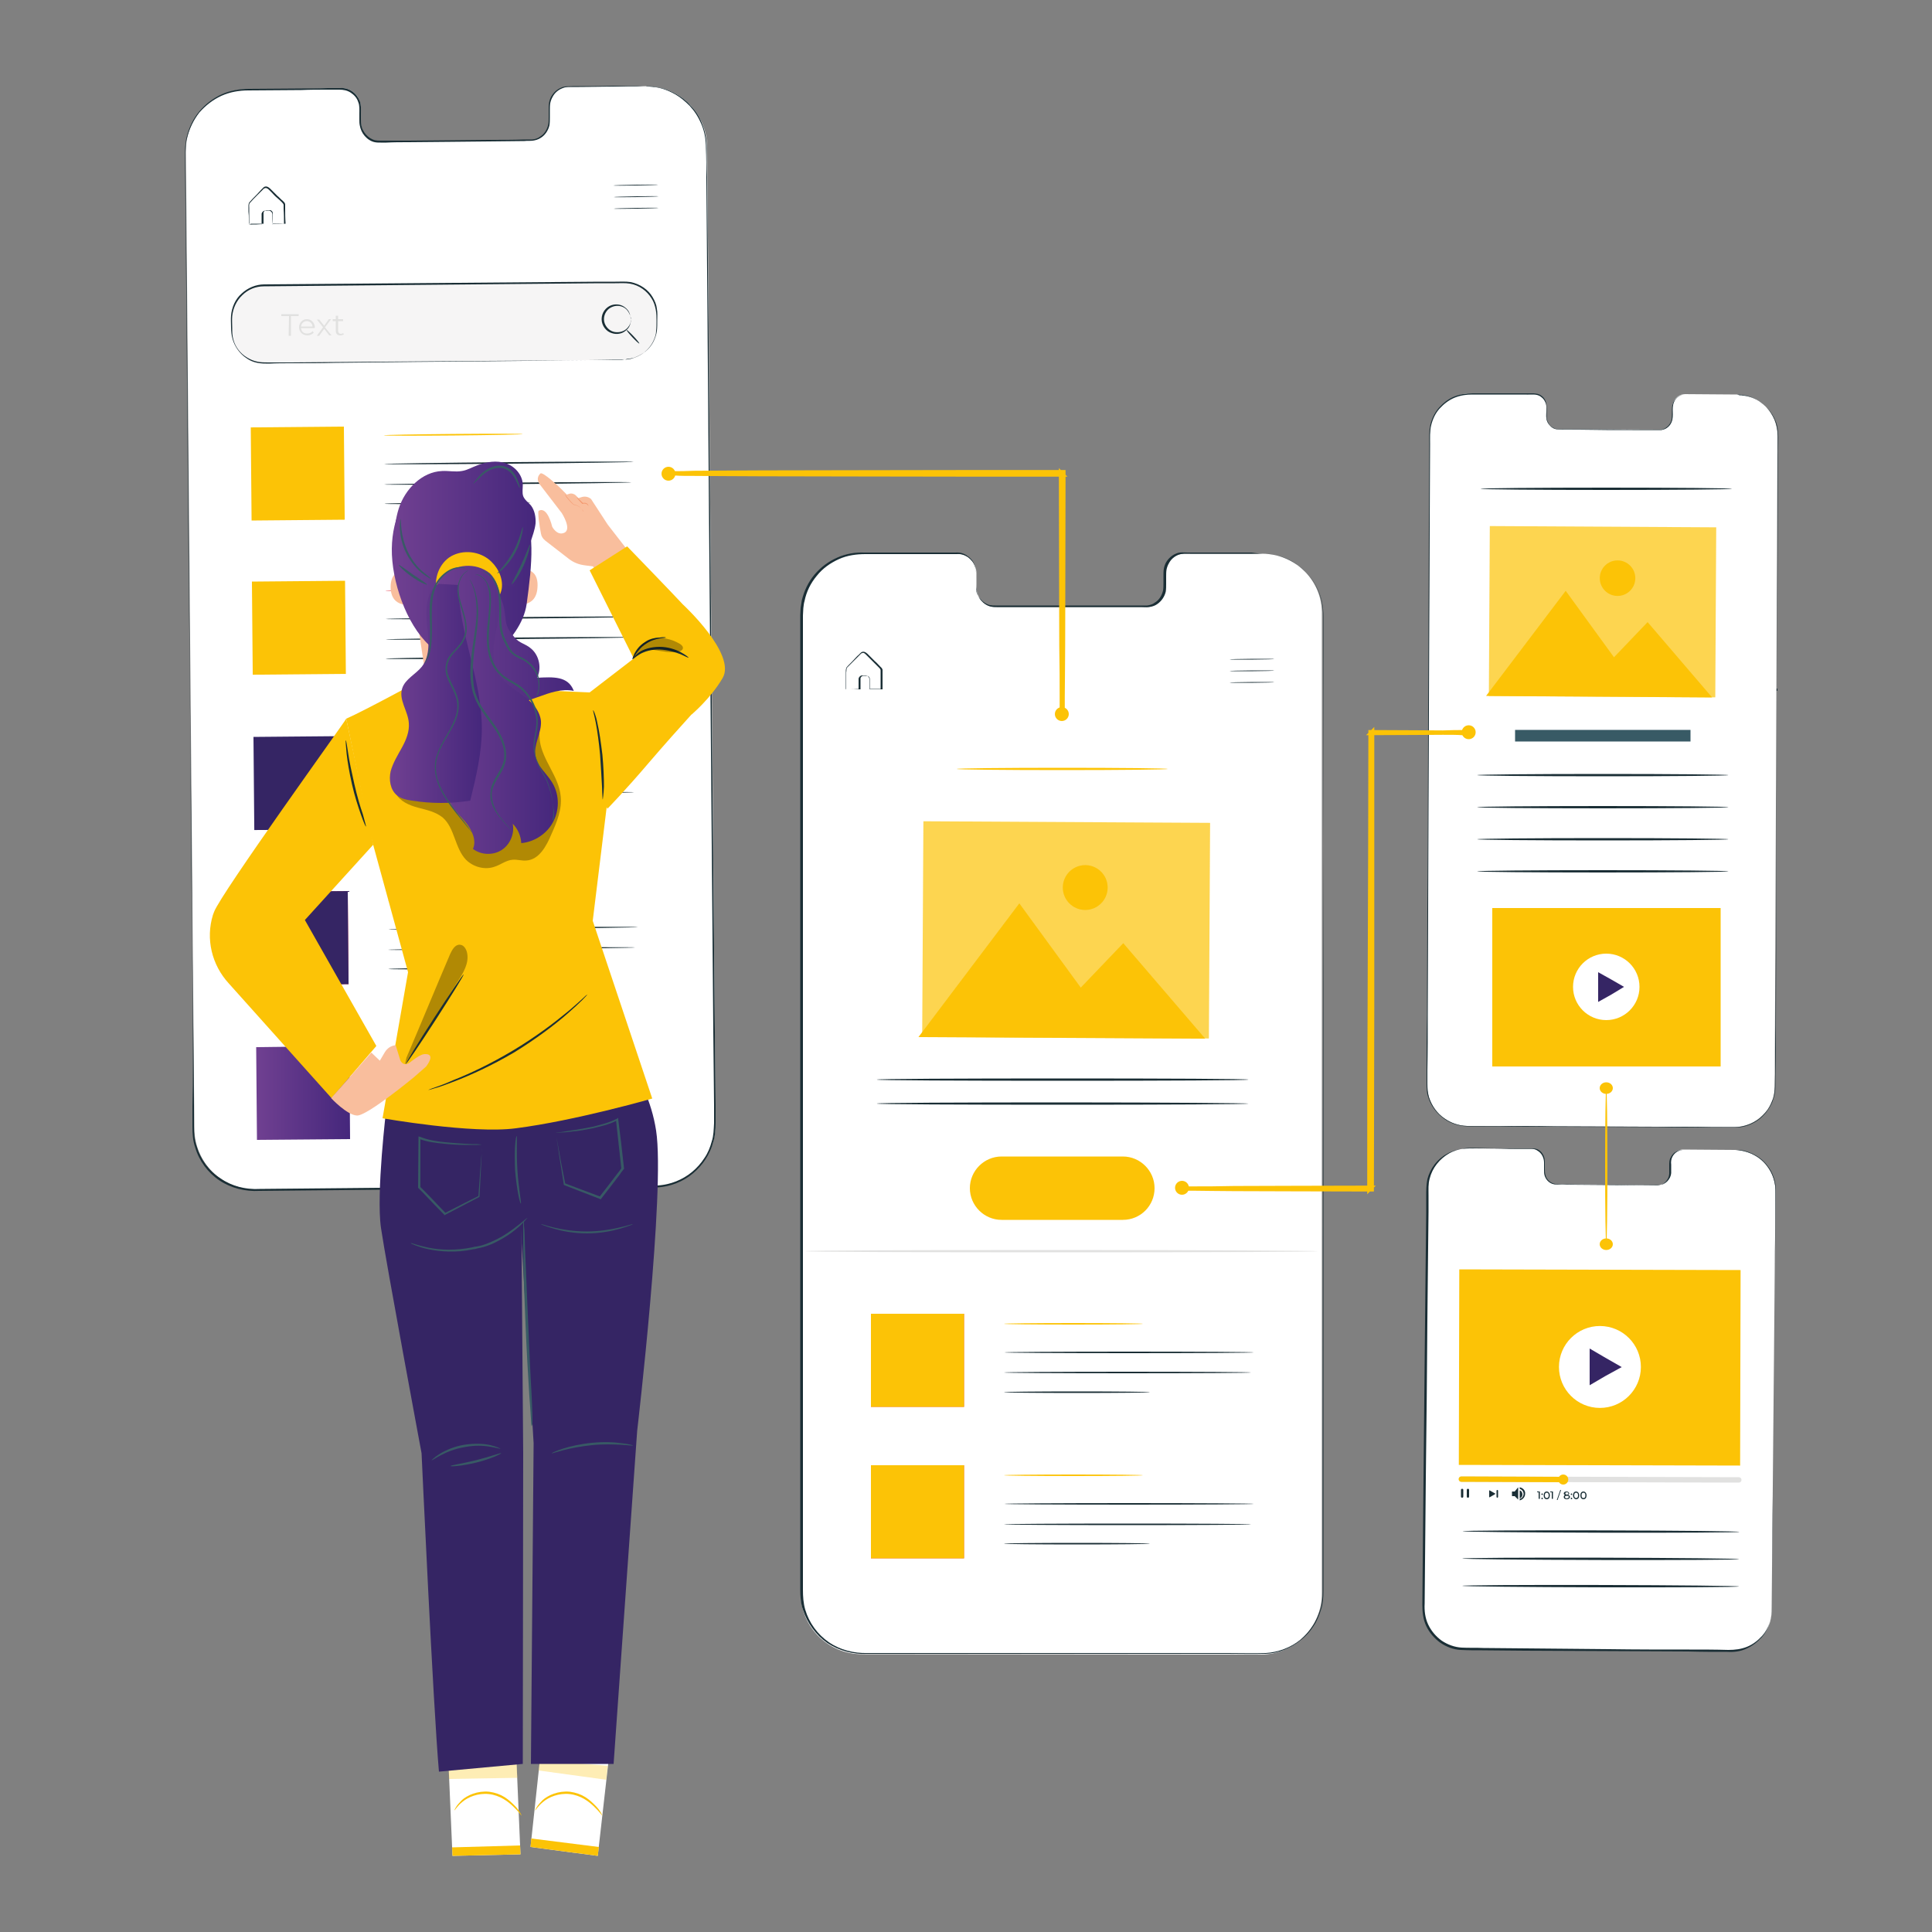 <?xml version="1.0" encoding="utf-8"?>
<!-- Generator: Adobe Illustrator 21.0.0, SVG Export Plug-In . SVG Version: 6.00 Build 0)  -->
<svg version="1.1" id="Calque_1" xmlns="http://www.w3.org/2000/svg" xmlns:xlink="http://www.w3.org/1999/xlink" x="0px" y="0px"
	 viewBox="0 0 500 500" style="enable-background:new 0 0 500 500;" xml:space="preserve">
<rect x="0" y="0" width="500" height="500" fill="#808080" stroke="none"/>
<style type="text/css">
	.st0{fill:#FFFFFF;}
	.st1{fill:#1A2E35;}
	.st2{fill:#F6F5F5;}
	.st3{fill:#E1E1E0;}
	.st4{fill:#FCC306;}
	.st5{fill:#EA505E;}
	.st6{fill:#352564;}
	.st7{fill:#385A65;}
	.st8{fill:url(#SVGID_1_);}
	.st9{fill:#ECECEC;}
	.st10{opacity:0.7;}
	.st11{opacity:0.2;}
	.st12{fill:none;stroke:#FCC306;stroke-width:1.132;stroke-miterlimit:10;}
	.st13{fill:#F9BE9D;}
	.st14{fill:#F3986E;}
	.st15{opacity:0.3;}
	.st16{fill:url(#SVGID_2_);}
	.st17{fill:url(#SVGID_3_);}
	.st18{fill:url(#SVGID_4_);}
	.st19{fill:url(#SVGID_5_);}
	.st20{fill:url(#SVGID_6_);}
</style>
<g>
	<g>
		<g>
			<g>
				<polygon class="st0" points="115.7,447.7 117.1,480.3 134.7,479.9 133.3,447.2 				"/>
			</g>
		</g>
	</g>
	<g>
		<g>
			<g>
				<g>
					<g>
						<g>
							<g>
								<path class="st0" d="M167.1,22.3L147,22.5c-2.7,0-4.9,2.3-4.8,5.1l0,3.6c0,2.8-2.1,5.1-4.8,5.1l-39.1,0.3
									c-2.7,0-4.9-2.2-4.9-5.1l0-3.6c0-2.8-2.2-5.1-4.9-5.1L81.4,23l-17.6,0.1c-8.7,0.1-15.7,7.2-15.7,15.9l2.2,253.2
									c0.1,8.7,7.2,15.7,15.9,15.6l103.3-0.9c8.7-0.1,15.7-7.2,15.7-15.9L183,38C182.9,29.2,175.8,22.2,167.1,22.3z"/>
							</g>
							<g>
								<g>
									<path class="st1" d="M167.1,22.3c0,0,0.2,0,0.5,0c0.4,0,0.9,0,1.6,0.1c1.4,0.2,3.5,0.6,5.9,2c1.2,0.7,2.5,1.6,3.6,2.9
										c1.2,1.2,2.3,2.8,3,4.7c0.8,1.9,1.2,4.1,1.2,6.4c0,2.3,0,4.8,0.1,7.4c0.2,21,0.5,51.5,0.8,89.1
										c0.3,37.6,0.7,82.4,1.2,132.1c0.1,6.2,0.1,12.5,0.2,18.9c0,1.6,0,3.2,0,4.8c0,1.6-0.1,3.3-0.6,4.8c-0.4,1.6-1.1,3.1-2,4.5
										c-0.9,1.4-2,2.6-3.3,3.7c-2.5,2.1-5.8,3.4-9.1,3.6c-3.3,0.1-6.6,0.1-9.9,0.1c-6.6,0.1-13.3,0.1-20.1,0.2
										c-13.5,0.1-27.3,0.2-41.3,0.3c-7,0.1-14,0.1-21.1,0.2c-3.5,0-7.1,0.1-10.7,0.1c-3.6,0.2-7.3-0.7-10.3-2.7
										c-3-2-5.3-5.1-6.3-8.6c-0.6-1.7-0.7-3.6-0.7-5.3c0-1.8,0-3.6,0-5.3C50,279,49.9,272,49.9,265c-0.1-14-0.2-27.7-0.4-41.3
										c-0.2-27.1-0.4-53.2-0.7-78c-0.2-24.9-0.4-48.5-0.6-70.6c-0.1-11.1-0.2-21.7-0.3-32c0-1.3,0-2.6,0-3.8c0-0.6,0-1.3,0.1-1.9
										c0.1-0.6,0.1-1.3,0.3-1.9c0.6-2.5,1.7-4.8,3.3-6.7c1.6-1.9,3.6-3.4,5.8-4.4c2.2-1,4.7-1.4,7-1.4c4.7,0,9.3-0.1,13.8-0.1
										c2.2,0,4.4,0,6.6-0.1c1.1,0,2.2,0,3.2,0c1.1-0.1,2.2,0.2,3.1,0.8c0.9,0.6,1.6,1.5,2,2.5c0.4,1,0.3,2.1,0.3,3.1
										c0,0.5,0,1,0,1.5c0,0.5,0,1,0.1,1.5c0.1,1,0.6,1.9,1.2,2.6c0.6,0.7,1.5,1.3,2.4,1.5c0.5,0.1,0.9,0.1,1.4,0.1
										c0.5,0,1,0,1.5,0c1.9,0,3.8,0,5.7,0c7.5-0.1,14.4-0.1,20.8-0.2c3.2,0,6.3,0,9.2-0.1c0.7,0,1.5,0,2.1,0
										c0.7-0.1,1.4-0.3,1.9-0.7c1.2-0.7,1.9-1.9,2.2-3.2c0.1-0.6,0.1-1.3,0.1-1.9c0-0.6,0-1.3,0-1.9c0-0.6,0-1.2,0.1-1.8
										c0.1-0.6,0.3-1.2,0.6-1.7c0.6-1,1.5-1.8,2.5-2.2c1-0.5,2.1-0.3,3.1-0.4c4,0,7.5,0,10.2-0.1c2.8,0,4.9,0,6.3,0
										C166.3,22.3,167.1,22.3,167.1,22.3s-0.7,0-2.1,0c-1.4,0-3.5,0-6.3,0.1c-2.8,0-6.2,0.1-10.2,0.1c-1,0-2.1-0.1-3.1,0.4
										c-1,0.4-1.9,1.2-2.4,2.2c-0.3,0.5-0.5,1.1-0.6,1.6c-0.1,0.6-0.1,1.2-0.1,1.8c0,0.6,0,1.2,0,1.9c0,0.6,0,1.3-0.1,2
										c-0.3,1.3-1.1,2.6-2.3,3.3c-0.6,0.4-1.3,0.6-2,0.7c-0.7,0.1-1.4,0-2.2,0.1c-2.9,0-6,0.1-9.2,0.1
										c-6.4,0.1-13.3,0.1-20.8,0.2c-1.9,0-3.8,0-5.7,0.1c-0.5,0-1,0-1.5,0c-0.5,0-1,0-1.5-0.1c-1-0.2-1.9-0.8-2.6-1.6
										c-0.7-0.8-1.1-1.7-1.3-2.8c-0.1-0.5-0.1-1-0.1-1.5c0-0.5,0-1,0-1.5c0-1,0.1-2.1-0.3-3c-0.3-1-1-1.8-1.9-2.4
										c-0.9-0.6-1.9-0.8-3-0.8c-1.1,0-2.2,0-3.2,0c-2.2,0-4.4,0-6.6,0.1c-4.5,0-9.1,0.1-13.8,0.1c-2.3,0-4.7,0.4-6.9,1.4
										c-2.2,1-4.1,2.5-5.7,4.3c-1.5,1.9-2.6,4.2-3.2,6.6c-0.2,0.6-0.2,1.2-0.3,1.8c0,0.6-0.1,1.2-0.1,1.9c0,1.3,0,2.5,0,3.8
										c0.1,10.3,0.2,20.9,0.3,32c0.2,22.1,0.4,45.7,0.6,70.6c0.2,24.9,0.4,51,0.7,78c0.1,13.5,0.2,27.3,0.4,41.3
										c0.1,7,0.1,14,0.2,21.1c0,1.8,0,3.5,0,5.3c0,1.8,0.1,3.5,0.7,5.2c1,3.4,3.2,6.4,6.2,8.3c2.9,2,6.5,2.9,10.1,2.7
										c3.6,0,7.1-0.1,10.7-0.1c7.1-0.1,14.1-0.1,21.1-0.2c14-0.1,27.7-0.2,41.3-0.3c6.8-0.1,13.5-0.1,20.1-0.2
										c3.3,0,6.6,0,9.9-0.1c3.2-0.2,6.4-1.5,8.8-3.5c1.2-1,2.3-2.2,3.2-3.6c0.9-1.3,1.5-2.8,1.9-4.3c0.5-1.5,0.5-3.1,0.6-4.7
										c0-1.6,0-3.2,0-4.8c-0.1-6.4-0.1-12.7-0.2-18.9c-0.4-49.7-0.8-94.5-1.1-132.1c-0.3-37.6-0.5-68-0.7-89.1
										c0-2.6,0-5.1-0.1-7.4c0-2.3-0.4-4.5-1.2-6.3c-0.8-1.9-1.8-3.4-3-4.7c-1.2-1.2-2.4-2.2-3.6-2.9c-2.4-1.4-4.5-1.9-5.9-2
										c-0.7-0.1-1.2-0.1-1.6-0.1C167.2,22.3,167.1,22.3,167.1,22.3z"/>
								</g>
							</g>
						</g>
					</g>
				</g>
			</g>
		</g>
	</g>
	<g>
		<g>
			<g>
				<g>
					<g>
						
							<ellipse transform="matrix(1 -1.706730e-02 1.706730e-02 1 -0.794 2.815)" class="st1" cx="164.5" cy="47.9" rx="5.8" ry="0.1"/>
					</g>
				</g>
			</g>
		</g>
		<g>
			<g>
				<g>
					<g>
						
							<ellipse transform="matrix(1 -1.706744e-02 1.706744e-02 1 -0.845 2.816)" class="st1" cx="164.6" cy="50.9" rx="5.8" ry="0.1"/>
					</g>
				</g>
			</g>
		</g>
		<g>
			<g>
				<g>
					<g>
						
							<ellipse transform="matrix(1 -1.706746e-02 1.706746e-02 1 -0.896 2.817)" class="st1" cx="164.6" cy="53.9" rx="5.8" ry="0.1"/>
					</g>
				</g>
			</g>
		</g>
	</g>
	<g>
		<g>
			<g>
				<g>
					<path class="st1" d="M64.4,58.1c0,0,0.1,0,0.2,0c0.2,0,0.4,0,0.7,0c0.6,0,1.5,0,2.5-0.1l-0.1,0.1c0-0.6,0-1.2,0-1.8
						c0-0.3,0-0.7,0-1c0.1-0.4,0.4-0.7,0.8-0.8c0.4,0,0.8,0,1.2,0c0.4,0.1,0.8,0.5,0.8,1c0,0.8,0,1.7,0.1,2.6l-0.1-0.1
						c1,0,2.1,0,3.1-0.1L73.5,58c0-1.3,0-2.6-0.1-3.9c0-0.3,0-0.7,0-1c0-0.3-0.2-0.5-0.4-0.7c-0.5-0.5-0.9-0.9-1.4-1.3
						c-0.5-0.4-0.9-0.9-1.3-1.3c-0.2-0.2-0.4-0.4-0.6-0.6c-0.2-0.2-0.4-0.4-0.7-0.5c-0.2-0.1-0.5,0-0.7,0.1
						c-0.2,0.2-0.4,0.4-0.6,0.6c-0.4,0.4-0.8,0.8-1.1,1.1c-0.7,0.7-1.4,1.4-2,2.1c-0.2,0.4-0.1,0.8-0.1,1.2c0,0.4,0,0.8,0,1.1
						c0,0.7,0,1.3,0,1.8c0,0.5,0,0.8,0,1.1C64.4,58,64.4,58.1,64.4,58.1c0,0,0-0.1,0-0.4c0-0.3,0-0.7,0-1.1c0-0.5,0-1.1-0.1-1.8
						c0-0.4,0-0.7,0-1.1c0-0.2,0-0.4,0-0.6c0-0.2,0.1-0.5,0.2-0.7c0.6-0.7,1.3-1.4,2-2.1c0.4-0.4,0.7-0.8,1.1-1.2
						c0.2-0.2,0.4-0.4,0.6-0.6c0.2-0.2,0.6-0.3,0.9-0.2c0.3,0.1,0.6,0.3,0.8,0.5c0.2,0.2,0.4,0.4,0.6,0.6c0.4,0.4,0.9,0.9,1.3,1.3
						c0.5,0.4,0.9,0.9,1.4,1.3c0.1,0.1,0.2,0.2,0.4,0.4c0.1,0.2,0.2,0.3,0.2,0.5c0,0.3,0,0.7,0,1c0,1.3,0,2.6,0.1,3.9v0.1l-0.1,0
						c-1.1,0-2.1,0-3.1,0l-0.1,0l0-0.1c0-0.9,0-1.8,0-2.6c0-0.4-0.3-0.7-0.6-0.8c-0.4,0-0.8,0-1.1,0c-0.3,0-0.6,0.3-0.7,0.6
						c0,0.3,0,0.7,0,1c0,0.7,0,1.3,0,1.8v0.1h-0.1c-1,0-1.9,0-2.5,0c-0.3,0-0.5,0-0.7,0C64.5,58.2,64.4,58.2,64.4,58.1z"/>
				</g>
			</g>
		</g>
	</g>
	<g>
		<g>
			<g>
				<g>
					<g>
						<path class="st2" d="M161.7,93.1l-93.2,0.8c-4.7,0-8.5-3.7-8.5-8.4l0-3.1c0-4.7,3.7-8.5,8.4-8.5l93.2-0.8
							c4.7,0,8.5,3.7,8.5,8.4l0,3.1C170.1,89.2,166.4,93,161.7,93.1z"/>
					</g>
				</g>
			</g>
			<g>
				<g>
					<g>
						<g>
							<path class="st1" d="M161.7,93.1c0,0,0.2,0,0.6-0.1c0.4,0,1-0.1,1.8-0.4c0.8-0.3,1.7-0.7,2.6-1.4c0.9-0.7,1.9-1.8,2.5-3.2
								c0.3-0.7,0.6-1.5,0.6-2.3c0.1-0.8,0.1-1.8,0.1-2.7c0-0.9,0-1.9-0.2-2.9c-0.2-1-0.5-2-1.1-2.9c-1.1-1.8-3.1-3.4-5.6-3.8
								c-1.2-0.2-2.5-0.1-3.8-0.1c-1.3,0-2.7,0-4.1,0c-22.2,0.2-52.9,0.5-86.8,0.8c-2.1,0-4.1,0.8-5.6,2.3c-1.5,1.4-2.4,3.4-2.6,5.4
								c-0.1,1,0,2.1,0,3.1c0,1,0,2,0.3,3c0.5,1.9,1.8,3.6,3.5,4.6c0.8,0.5,1.7,0.9,2.7,1.1c0.9,0.2,1.9,0.2,2.9,0.2
								c2,0,3.9,0,5.8,0c3.8,0,7.6-0.1,11.3-0.1c14.7-0.1,27.9-0.2,39-0.3c11.1-0.1,20.1-0.1,26.3-0.2c3.1,0,5.5,0,7.2,0
								c0.8,0,1.4,0,1.9,0C161.5,93.1,161.7,93.1,161.7,93.1s-0.2,0-0.6,0c-0.4,0-1.1,0-1.9,0c-1.6,0-4.1,0.1-7.2,0.1
								c-6.2,0.1-15.2,0.2-26.3,0.3c-11.1,0.1-24.4,0.2-39,0.4C83,94,79.2,94,75.4,94c-1.9,0-3.9,0-5.8,0.1c-1,0-2,0-3-0.2
								c-1-0.2-2-0.6-2.8-1.2c-1.7-1.1-3-2.9-3.6-4.9c-0.3-1-0.4-2.1-0.4-3.1c0-1-0.1-2,0-3.1c0.2-2.1,1.1-4.2,2.7-5.6
								c1.6-1.5,3.7-2.4,5.9-2.4c33.9-0.3,64.6-0.5,86.8-0.7c1.4,0,2.7,0,4.1,0c1.3,0,2.6-0.1,3.9,0.1c2.5,0.5,4.6,2,5.7,3.9
								c0.6,1,1,2,1.1,3c0.2,1,0.1,2,0.1,3c0,0.9,0,1.9-0.1,2.7c-0.1,0.9-0.4,1.7-0.7,2.4c-0.6,1.4-1.6,2.5-2.6,3.2
								c-1,0.7-1.9,1.1-2.7,1.4c-0.8,0.2-1.4,0.3-1.8,0.3C161.9,93.1,161.7,93.1,161.7,93.1z"/>
						</g>
					</g>
				</g>
			</g>
		</g>
		<g>
			<g>
				<g>
					<g>
						<g>
							<path class="st1" d="M163.3,82.6c0,0,0-0.3-0.2-0.9c-0.2-0.5-0.5-1.3-1.3-1.9c-0.8-0.6-2.1-0.9-3.3-0.4
								c-1.2,0.4-2.2,1.7-2.2,3.2c0,1.5,1.1,2.8,2.3,3.2c1.2,0.4,2.5,0.1,3.3-0.5c0.8-0.6,1.2-1.4,1.3-1.9
								C163.3,82.9,163.3,82.6,163.3,82.6c0,0,0,0.1,0,0.2c0,0.2,0,0.4-0.1,0.7c-0.1,0.6-0.4,1.4-1.3,2.1c-0.8,0.7-2.2,1.1-3.6,0.6
								c-1.4-0.4-2.6-1.9-2.6-3.6c0-1.7,1.1-3.1,2.5-3.6c1.4-0.5,2.8-0.1,3.6,0.6c0.9,0.7,1.2,1.5,1.3,2.1c0.1,0.3,0.1,0.5,0.1,0.7
								C163.3,82.5,163.3,82.6,163.3,82.6z"/>
						</g>
					</g>
				</g>
			</g>
			<g>
				<g>
					<g>
						<g>
							
								<ellipse transform="matrix(0.729 -0.685 0.685 0.729 -15.193 135.788)" class="st1" cx="163.7" cy="87.1" rx="0.2" ry="2.4"/>
						</g>
					</g>
				</g>
			</g>
		</g>
		<g>
			<g>
				<g>
					<path class="st3" d="M74.8,81.8l-2,0l0-0.5l4.5,0l0,0.5l-2,0l0,5.1l-0.6,0L74.8,81.8z"/>
				</g>
			</g>
			<g>
				<g>
					<path class="st3" d="M81.4,84.9l-3.5,0c0.1,0.9,0.7,1.5,1.7,1.4c0.5,0,1-0.2,1.3-0.6l0.3,0.4c-0.4,0.4-1,0.7-1.6,0.7
						c-1.3,0-2.2-0.9-2.2-2.1c0-1.2,0.9-2.1,2-2.1c1.2,0,2,0.9,2.1,2.1C81.4,84.8,81.4,84.9,81.4,84.9z M77.9,84.5l3,0
						c-0.1-0.8-0.7-1.4-1.5-1.4C78.6,83.1,78,83.7,77.9,84.5z"/>
				</g>
			</g>
			<g>
				<g>
					<path class="st3" d="M85.2,86.8l-1.3-1.7l-1.3,1.8l-0.6,0l1.6-2.2l-1.6-2l0.6,0l1.3,1.6l1.2-1.7l0.6,0l-1.6,2.1l1.7,2.1
						L85.2,86.8z"/>
				</g>
			</g>
			<g>
				<g>
					<path class="st3" d="M89,86.5c-0.2,0.2-0.6,0.3-0.9,0.3c-0.8,0-1.2-0.4-1.2-1.2l0-2.5l-0.8,0l0-0.5l0.8,0l0-0.9l0.6,0l0,0.9
						l1.3,0l0,0.5l-1.3,0l0,2.5c0,0.5,0.3,0.8,0.7,0.8c0.2,0,0.5-0.1,0.6-0.2L89,86.5z"/>
				</g>
			</g>
		</g>
	</g>
	<g>
		<g>
			<g>
				
					<rect x="65" y="110.5" transform="matrix(1 -8.806196e-03 8.806196e-03 1 -1.076 0.683)" class="st4" width="24.1" height="24.1"/>
			</g>
		</g>
	</g>
	<g>
		<g>
			<g>
				<g>
					
						<ellipse transform="matrix(1 -8.782736e-03 8.782736e-03 1 -0.984 1.035)" class="st4" cx="117.3" cy="112.5" rx="18" ry="0.2"/>
				</g>
			</g>
		</g>
	</g>
	<g>
		<g>
			<g>
				<g>
					
						<ellipse transform="matrix(1 -8.817892e-03 8.817892e-03 1 -1.051 1.166)" class="st1" cx="131.7" cy="119.8" rx="32.3" ry="0.2"/>
				</g>
			</g>
		</g>
	</g>
	<g>
		<g>
			<g>
				<g>
					
						<ellipse transform="matrix(1 -8.816564e-03 8.816564e-03 1 -1.097 1.163)" class="st1" cx="131.4" cy="125.1" rx="32" ry="0.2"/>
				</g>
			</g>
		</g>
	</g>
	<g>
		<g>
			<g>
				<g>
					
						<ellipse transform="matrix(1 -8.812595e-03 8.812595e-03 1 -1.143 1.048)" class="st1" cx="118.4" cy="130.2" rx="18.9" ry="0.2"/>
				</g>
			</g>
		</g>
	</g>
	<g>
		<g>
			<g>
				
					<rect x="65.3" y="150.4" transform="matrix(1 -8.806610e-03 8.806610e-03 1 -1.428 0.688)" class="st4" width="24.1" height="24.1"/>
			</g>
		</g>
	</g>
	<g>
		<g>
			<g>
				<g>
					<g>
						
							<ellipse transform="matrix(1 -8.782487e-03 8.782487e-03 1 -1.336 1.039)" class="st5" cx="117.7" cy="152.7" rx="18" ry="0.2"/>
					</g>
				</g>
			</g>
		</g>
		<g>
			<g>
				<g>
					<g>
						
							<ellipse transform="matrix(1 -8.816142e-03 8.816142e-03 1 -1.405 1.171)" class="st1" cx="132.1" cy="159.9" rx="32.3" ry="0.2"/>
					</g>
				</g>
			</g>
		</g>
		<g>
			<g>
				<g>
					<g>
						
							<ellipse transform="matrix(1 -8.816564e-03 8.816564e-03 1 -1.451 1.168)" class="st1" cx="131.8" cy="165.2" rx="32" ry="0.2"/>
					</g>
				</g>
			</g>
		</g>
		<g>
			<g>
				<g>
					<g>
						
							<ellipse transform="matrix(1 -8.812595e-03 8.812595e-03 1 -1.497 1.053)" class="st1" cx="118.7" cy="170.3" rx="18.9" ry="0.2"/>
					</g>
				</g>
			</g>
		</g>
	</g>
	<g>
		<g>
			<g>
				<g>
					
						<rect x="65.7" y="190.6" transform="matrix(1 -8.806610e-03 8.806610e-03 1 -1.781 0.692)" class="st6" width="24.1" height="24.1"/>
				</g>
			</g>
		</g>
	</g>
	<g>
		<g>
			<g>
				<g>
					<g>
						
							<ellipse transform="matrix(1 -8.814175e-03 8.814175e-03 1 -1.695 1.048)" class="st5" cx="118" cy="192.8" rx="18" ry="0.2"/>
					</g>
				</g>
			</g>
		</g>
		<g>
			<g>
				<g>
					<g>
						
							<ellipse transform="matrix(1 -8.815988e-03 8.815988e-03 1 -1.759 1.175)" class="st1" cx="132.4" cy="200.1" rx="32.3" ry="0.2"/>
					</g>
				</g>
			</g>
		</g>
		<g>
			<g>
				<g>
					<g>
						
							<ellipse transform="matrix(1 -8.816564e-03 8.816564e-03 1 -1.805 1.173)" class="st1" cx="132.1" cy="205.3" rx="32" ry="0.2"/>
					</g>
				</g>
			</g>
		</g>
		<g>
			<g>
				<g>
					<g>
						
							<ellipse transform="matrix(1 -8.842340e-03 8.842340e-03 1 -1.857 1.061)" class="st1" cx="119.1" cy="210.5" rx="18.9" ry="0.2"/>
					</g>
				</g>
			</g>
		</g>
	</g>
	<g>
		<g>
			<g>
				
					<rect x="66" y="230.7" transform="matrix(1 -8.853160e-03 8.853160e-03 1 -2.146 0.701)" class="st5" width="24.1" height="24.1"/>
			</g>
		</g>
	</g>
	<g>
		<g>
			<g>
				<g>
					<g>
						
							<ellipse transform="matrix(1 -8.814178e-03 8.814178e-03 1 -2.049 1.052)" class="st7" cx="118.4" cy="232.9" rx="18" ry="0.2"/>
					</g>
				</g>
			</g>
		</g>
		<g>
			<g>
				<g>
					<g>
						
							<ellipse transform="matrix(1 -8.815833e-03 8.815833e-03 1 -2.112 1.18)" class="st1" cx="132.8" cy="240.2" rx="32.3" ry="0.2"/>
					</g>
				</g>
			</g>
		</g>
		<g>
			<g>
				<g>
					<g>
						<path class="st1" d="M164.4,245.2c0,0.1-14.3,0.3-32,0.5c-17.7,0.2-32,0.2-32,0.1c0-0.1,14.3-0.3,32-0.5
							C150.1,245.1,164.4,245.1,164.4,245.2z"/>
					</g>
				</g>
			</g>
		</g>
		<g>
			<g>
				<g>
					<g>
						
							<ellipse transform="matrix(1 -8.812354e-03 8.812354e-03 1 -2.204 1.062)" class="st1" cx="119.4" cy="250.6" rx="18.9" ry="0.2"/>
					</g>
				</g>
			</g>
		</g>
	</g>
	<g>
		<g>
			<g>
				<g>
					<linearGradient id="SVGID_1_" gradientUnits="userSpaceOnUse" x1="66.269" y1="282.89" x2="90.573" y2="282.89">
						<stop  offset="0" style="stop-color:#704091"/>
						<stop  offset="1" style="stop-color:#45277C"/>
					</linearGradient>
					<polygon class="st8" points="90.6,294.8 66.5,295 66.3,271 90.4,270.7 					"/>
				</g>
			</g>
		</g>
	</g>
	<g>
		<g>
			<g>
				<g>
					<g>
						
							<ellipse transform="matrix(1 -8.814452e-03 8.814452e-03 1 -2.402 1.057)" class="st3" cx="118.7" cy="273.1" rx="18" ry="0.2"/>
					</g>
				</g>
			</g>
		</g>
		<g>
			<g>
				<g>
					<g>
						
							<ellipse transform="matrix(1 -8.815833e-03 8.815833e-03 1 -2.466 1.185)" class="st9" cx="133.1" cy="280.3" rx="32.3" ry="0.2"/>
					</g>
				</g>
			</g>
		</g>
		<g>
			<g>
				<g>
					<g>
						
							<ellipse transform="matrix(1 -8.816407e-03 8.816407e-03 1 -2.513 1.182)" class="st9" cx="132.8" cy="285.6" rx="32" ry="0.2"/>
					</g>
				</g>
			</g>
		</g>
		<g>
			<g>
				<g>
					<g>
						
							<ellipse transform="matrix(1 -8.842604e-03 8.842604e-03 1 -2.566 1.07)" class="st9" cx="119.8" cy="290.8" rx="18.9" ry="0.2"/>
					</g>
				</g>
			</g>
		</g>
	</g>
	<g>
		<g>
			<g>
				<g>
					
						<rect x="66" y="230.7" transform="matrix(1 -8.853160e-03 8.853160e-03 1 -2.146 0.701)" class="st6" width="24.1" height="24.1"/>
				</g>
			</g>
		</g>
	</g>
	<g>
		<g>
			<g>
				<g>
					<path class="st0" d="M449,297.6l-13.4-0.1c-1.8,0-3.3,1.5-3.3,3.4l0,2.4c0,1.9-1.5,3.4-3.3,3.4l-26.1-0.2
						c-1.8,0-3.2-1.5-3.2-3.4l0-2.4c0-1.9-1.4-3.4-3.2-3.4l-4.7,0l-11.7-0.1c-5.8,0-10.6,4.6-10.6,10.4l-1,108.6
						c0,5.8,4.6,10.5,10.5,10.6l68.9,0.5c5.8,0,10.6-4.6,10.6-10.4l1-108.6C459.5,302.4,454.8,297.6,449,297.6z"/>
					<g>
						<path class="st1" d="M449,297.6c0.2,0,0.5,0,1.1,0.1c0.7,0.1,1.8,0.3,3.2,0.9c1.3,0.6,2.9,1.6,4.1,3.3
							c1.3,1.7,2.2,4.1,2.1,6.9c-0.1,11-0.2,26.9-0.4,46.5c-0.1,9.8-0.2,20.6-0.3,32.1c0,5.8-0.1,11.7-0.2,17.9
							c0,3.1-0.1,6.2-0.1,9.4c0,1.6,0.1,3.2-0.4,4.8c-0.4,1.6-1.1,3.1-2.2,4.3c-1.1,1.2-2.4,2.2-4,2.9c-1.5,0.7-3.2,0.9-4.9,0.8
							c-3.3,0-6.7,0-10.1-0.1c-6.8,0-13.7-0.1-20.8-0.1c-7.1,0-14.2-0.1-21.5-0.1c-3.6,0-7.3-0.1-11-0.1c-1.9,0-3.7,0-5.6-0.1
							c-1.9-0.1-3.7-0.8-5.3-1.9c-1.5-1.1-2.8-2.6-3.6-4.3c-0.8-1.7-1-3.6-1-5.5c0-3.7,0.1-7.4,0.1-11c0.1-7.3,0.1-14.5,0.2-21.5
							c0.1-14.1,0.3-27.7,0.4-40.7c0.1-6.5,0.1-12.8,0.2-19c0-3.1,0.1-6.1,0.1-9.1c0-1.5,0-3,0-4.4c0-1.5,0-2.9,0.3-4.4
							c0.7-2.8,2.6-5.3,5.1-6.6c1.2-0.7,2.6-1.1,3.9-1.3c1.4-0.1,2.7-0.1,4.1-0.1c2.7,0,5.3,0,7.9,0.1c1.3,0,2.6,0,3.8,0
							c0.6,0,1.3,0,1.9,0c0.6,0,1.3,0.1,1.8,0.5c1.1,0.6,1.7,1.9,1.7,3.1c0,0.6,0,1.2,0,1.8c0,0.6,0,1.2,0.2,1.7
							c0.4,1.1,1.3,1.9,2.4,2.1c1.1,0.1,2.2,0,3.3,0.1c4.4,0,8.6,0.1,12.5,0.1c3.9,0,7.5,0.1,10.9,0.1c1.7,0,3-1.5,3.1-3
							c0-0.8,0-1.5,0-2.2c0-0.7,0-1.5,0.4-2.1c0.6-1.3,2-2,3.2-1.9c1.2,0,2.4,0,3.4,0c2.1,0,3.9,0,5.3,0
							C447.4,297.6,448.6,297.6,449,297.6c-0.4,0-1.6,0-4.4,0c-1.4,0-3.2,0-5.3,0c-1.1,0-2.2,0-3.4,0c-1.2-0.1-2.5,0.6-3.1,1.8
							c-0.3,0.6-0.4,1.3-0.3,2c0,0.7,0,1.5,0,2.2c-0.1,1.5-1.5,3.1-3.2,3.1c-3.3,0-7,0-10.9-0.1c-3.9,0-8.1,0-12.5-0.1
							c-1.1,0-2.2,0-3.4-0.1c-1.2-0.2-2.2-1.1-2.5-2.2c-0.2-0.6-0.2-1.2-0.2-1.8c0-0.6,0-1.2,0-1.8c0-1.2-0.6-2.4-1.6-3
							c-0.5-0.3-1.1-0.4-1.7-0.4c-0.6,0-1.2,0-1.9,0c-1.3,0-2.5,0-3.8,0c-2.6,0-5.2,0-7.9-0.1c-1.3,0-2.7-0.1-4,0.1
							c-1.3,0.2-2.7,0.6-3.9,1.3c-2.4,1.4-4.3,3.7-5,6.5c-0.4,1.4-0.3,2.8-0.3,4.3c0,1.5,0,2.9,0,4.4c0,3-0.1,6-0.1,9.1
							c-0.1,6.1-0.1,12.5-0.2,19c-0.1,13-0.2,26.6-0.4,40.7c-0.1,7.1-0.1,14.2-0.2,21.5c0,3.6-0.1,7.3-0.1,11
							c-0.1,1.8,0.1,3.7,0.9,5.4c0.8,1.7,2,3.1,3.5,4.2c1.5,1,3.3,1.7,5.2,1.8c1.8,0.1,3.7,0,5.6,0.1c3.7,0,7.4,0.1,11,0.1
							c7.3,0.1,14.5,0.1,21.5,0.2c7.1,0.1,14,0.1,20.8,0.1c3.4,0,6.8,0,10.1,0.1c1.7,0,3.3-0.2,4.8-0.8c1.5-0.6,2.8-1.6,3.9-2.8
							c1.1-1.2,1.8-2.7,2.2-4.2c0.4-1.5,0.3-3.1,0.3-4.7c0-3.2,0.1-6.3,0.1-9.4c0.1-6.1,0.1-12.1,0.2-17.9
							c0.1-11.5,0.2-22.3,0.3-32.1c0.2-19.6,0.3-35.5,0.5-46.5c0.1-2.7-0.8-5.2-2.1-6.8c-1.2-1.7-2.8-2.7-4.1-3.3
							c-1.3-0.6-2.4-0.8-3.1-0.9C449.5,297.6,449.2,297.6,449,297.6z"/>
					</g>
				</g>
			</g>
		</g>
	</g>
	
		<rect x="377.6" y="328.6" transform="matrix(1 2.397430e-03 -2.397430e-03 1 0.85 -0.992)" class="st4" width="72.8" height="50.6"/>
	<g>
		<g>
			
				<ellipse transform="matrix(2.403428e-03 -1 1 2.403428e-03 59.265 766.919)" class="st0" cx="414" cy="353.8" rx="10.6" ry="10.6"/>
		</g>
	</g>
	<g>
		<g>
			<polygon class="st6" points="411.4,353.7 411.4,349 415.5,351.4 419.7,353.8 415.5,356.1 411.4,358.5 			"/>
		</g>
	</g>
	<g>
		<g>
			<g>
				<g>
					<path class="st1" d="M385.4,386.6l0-0.8c0-0.1,0.1-0.1,0.1-0.1l0.7,0.4l0.7,0.4c0.1,0,0.1,0.1,0,0.2l-0.7,0.4l-0.7,0.4
						c-0.1,0-0.1,0-0.1-0.1L385.4,386.6z"/>
				</g>
			</g>
			<g>
				<g>
					<path class="st1" d="M392,386l-0.6,0c-0.1,0-0.1,0-0.1,0.1l0,0.5l0,0.5c0,0.1,0,0.1,0.1,0.1l0.6,0l0.9,0.9l0-1.6l0-1.6L392,386
						z"/>
				</g>
			</g>
			<g>
				<g>
					<path class="st1" d="M387.5,387.6L387.5,387.6c-0.1,0-0.2-0.1-0.2-0.2l0-1.6c0-0.1,0.1-0.2,0.2-0.2l0,0c0.1,0,0.2,0.1,0.2,0.2
						l0,1.6C387.7,387.5,387.6,387.6,387.5,387.6z"/>
				</g>
			</g>
		</g>
		<g>
			<g>
				<path class="st1" d="M393.3,385.7l0,0.3l0,1.5l0,0.3c0.4-0.2,0.7-0.5,0.7-1C394,386.2,393.7,385.8,393.3,385.7z"/>
			</g>
		</g>
		<g>
			<g>
				<g>
					<path class="st1" d="M393.3,384.9l0,0.4c0.6,0.2,1,0.7,1,1.3c0,0.6-0.4,1.2-1,1.3l0,0.4c0.8-0.2,1.4-0.9,1.4-1.7
						C394.8,385.8,394.2,385.1,393.3,384.9z"/>
				</g>
			</g>
		</g>
		<g>
			<g>
				<path class="st1" d="M398.5,386l0,1.9h-0.3l0-1.7l-0.4,0V386L398.5,386z"/>
			</g>
			<g>
				<path class="st1" d="M398.9,386.7c0-0.1,0.1-0.2,0.2-0.2c0.1,0,0.2,0.1,0.2,0.2c0,0.1-0.1,0.2-0.2,0.2
					C398.9,386.8,398.9,386.8,398.9,386.7z M398.9,387.8c0-0.1,0.1-0.2,0.2-0.2c0.1,0,0.2,0.1,0.2,0.2c0,0.1-0.1,0.2-0.2,0.2
					C398.9,387.9,398.9,387.9,398.9,387.8z"/>
			</g>
			<g>
				<path class="st1" d="M399.5,387c0-0.6,0.3-1,0.8-1c0.4,0,0.8,0.4,0.8,1c0,0.6-0.3,1-0.8,1C399.8,388,399.5,387.6,399.5,387z
					 M400.8,387c0-0.5-0.2-0.7-0.5-0.7c-0.3,0-0.5,0.2-0.5,0.7c0,0.5,0.2,0.7,0.5,0.7C400.6,387.7,400.8,387.5,400.8,387z"/>
			</g>
			<g>
				<path class="st1" d="M401.9,386l0,1.9l-0.3,0l0-1.7h-0.4l0-0.2L401.9,386z"/>
			</g>
			<g>
				<path class="st1" d="M403.8,385.6l0.2,0l-0.9,2.6h-0.2L403.8,385.6z"/>
			</g>
			<g>
				<path class="st1" d="M406.3,387.4c0,0.3-0.3,0.6-0.8,0.6c-0.5,0-0.8-0.2-0.8-0.6c0-0.2,0.1-0.4,0.3-0.5
					c-0.2-0.1-0.3-0.2-0.3-0.4c0-0.3,0.3-0.5,0.7-0.5c0.4,0,0.7,0.2,0.7,0.5c0,0.2-0.1,0.3-0.3,0.4
					C406.2,387,406.3,387.2,406.3,387.4z M406,387.4c0-0.2-0.2-0.3-0.5-0.3c-0.3,0-0.5,0.1-0.5,0.3c0,0.2,0.2,0.4,0.5,0.4
					C405.8,387.7,406,387.6,406,387.4z M405.1,386.5c0,0.2,0.2,0.3,0.4,0.3c0.3,0,0.4-0.1,0.4-0.3c0-0.2-0.2-0.3-0.4-0.3
					C405.3,386.2,405.1,386.3,405.1,386.5z"/>
			</g>
			<g>
				<path class="st1" d="M406.5,386.7c0-0.1,0.1-0.2,0.2-0.2c0.1,0,0.2,0.1,0.2,0.2c0,0.1-0.1,0.2-0.2,0.2
					C406.6,386.9,406.5,386.8,406.5,386.7z M406.5,387.8c0-0.1,0.1-0.2,0.2-0.2c0.1,0,0.2,0.1,0.2,0.2c0,0.1-0.1,0.2-0.2,0.2
					C406.6,388,406.5,387.9,406.5,387.8z"/>
			</g>
			<g>
				<path class="st1" d="M407.1,387c0-0.6,0.3-1,0.8-1c0.4,0,0.8,0.4,0.8,1c0,0.6-0.3,1-0.8,1C407.5,388,407.1,387.6,407.1,387z
					 M408.4,387c0-0.5-0.2-0.7-0.5-0.7c-0.3,0-0.5,0.2-0.5,0.7c0,0.5,0.2,0.7,0.5,0.7C408.2,387.7,408.4,387.5,408.4,387z"/>
			</g>
			<g>
				<path class="st1" d="M409,387c0-0.6,0.3-1,0.8-1c0.4,0,0.8,0.4,0.8,1c0,0.6-0.3,1-0.8,1C409.3,388,409,387.6,409,387z
					 M410.3,387c0-0.5-0.2-0.7-0.5-0.7c-0.3,0-0.5,0.2-0.5,0.7c0,0.5,0.2,0.7,0.5,0.7C410.1,387.7,410.3,387.5,410.3,387z"/>
			</g>
		</g>
		<g>
			<g>
				<path class="st1" d="M378.4,387.6L378.4,387.6c-0.2,0-0.3-0.1-0.3-0.3l0-1.7c0-0.2,0.1-0.3,0.3-0.3l0,0c0.2,0,0.3,0.1,0.3,0.3
					l0,1.7C378.7,387.5,378.6,387.6,378.4,387.6z"/>
			</g>
		</g>
		<g>
			<g>
				<path class="st1" d="M379.9,387.6L379.9,387.6c-0.2,0-0.3-0.1-0.3-0.3l0-1.7c0-0.2,0.1-0.3,0.3-0.3l0,0c0.2,0,0.3,0.1,0.3,0.3
					l0,1.7C380.2,387.5,380.1,387.6,379.9,387.6z"/>
			</g>
		</g>
	</g>
	<g>
		<g>
			<path class="st3" d="M450,383.7l-71.8-0.2c-0.4,0-0.7-0.3-0.7-0.7l0,0c0-0.4,0.3-0.7,0.7-0.7l71.8,0.2c0.4,0,0.7,0.3,0.7,0.7l0,0
				C450.7,383.4,450.4,383.7,450,383.7z"/>
		</g>
	</g>
	<g>
		<g>
			<path class="st4" d="M404.6,383.6l-26.4-0.1c-0.4,0-0.7-0.3-0.7-0.7l0,0c0-0.4,0.3-0.7,0.7-0.7l26.4,0.1c0.3,0,0.6,0.3,0.6,0.6
				l0,0.2C405.2,383.3,404.9,383.6,404.6,383.6z"/>
		</g>
	</g>
	<g>
		<g>
			
				<ellipse transform="matrix(2.059993e-03 -1 1 2.059993e-03 20.834 786.717)" class="st4" cx="404.6" cy="382.9" rx="1.3" ry="1.3"/>
		</g>
	</g>
	<g>
		
			<ellipse transform="matrix(2.390608e-03 -1 1 2.390608e-03 16.958 809.713)" class="st1" cx="414.3" cy="396.4" rx="0.3" ry="35.8"/>
	</g>
	<g>
		
			<ellipse transform="matrix(2.389025e-03 -1 1 2.389025e-03 9.859 816.763)" class="st1" cx="414.3" cy="403.4" rx="0.3" ry="35.8"/>
	</g>
	<g>
		
			<ellipse transform="matrix(2.390645e-03 -1 1 2.390645e-03 2.758 823.812)" class="st1" cx="414.3" cy="410.5" rx="0.3" ry="35.8"/>
	</g>
	<g>
		<g>
			<g>
				<g>
					<path class="st0" d="M449.5,102.1l-13.4-0.1c-1.8,0-3.3,1.5-3.3,3.4l0,2.4c0,1.9-1.5,3.4-3.3,3.4l-26.1-0.1
						c-1.8,0-3.2-1.5-3.2-3.4l0-2.4c0-1.9-1.4-3.4-3.2-3.4l-4.7,0l-11.7-0.1c-5.8,0-10.6,4.7-10.6,10.5l-0.7,168.5
						c0,5.8,4.7,10.5,10.5,10.6l68.9,0.3c5.8,0,10.6-4.7,10.6-10.5l0.7-168.5C460,106.8,455.3,102.1,449.5,102.1z"/>
					<g>
						<path class="st1" d="M449.5,102.1c0.1,0,0.2,0,0.4,0c0.2,0,0.6,0,1.1,0.1c0.9,0.1,2.3,0.4,3.9,1.4c1.6,0.9,3.3,2.6,4.4,5.1
							c0.5,1.2,0.8,2.7,0.8,4.3c0,1.6,0,3.2,0,5c-0.1,14-0.1,34.3-0.2,59.3c-0.1,25.1-0.2,54.9-0.3,88c0,4.1,0,8.3-0.1,12.6
							c-0.1,2.1,0.2,4.3-0.5,6.4c-0.3,1-0.8,2-1.4,2.9c-0.6,0.9-1.4,1.7-2.2,2.4c-1.7,1.3-3.9,2.2-6.1,2.2c-2.2,0-4.4,0-6.6,0
							c-4.4,0-8.9,0-13.4-0.1c-9,0-18.2-0.1-27.5-0.1c-4.7,0-9.3,0-14.1-0.1c-2.4,0-4.7,0-7.1,0c-2.4,0.1-4.8-0.5-6.8-1.9
							c-2-1.4-3.5-3.4-4.2-5.7c-0.4-1.1-0.4-2.4-0.4-3.6c0-1.2,0-2.4,0-3.5c0-4.7,0-9.4,0.1-14.1c0-9.3,0.1-18.5,0.1-27.5
							c0.1-18,0.2-35.4,0.2-52c0.1-16.6,0.1-32.3,0.2-47c0-7.4,0.1-14.5,0.1-21.3c0-1.7-0.1-3.4,0.3-5.1c0.4-1.6,1.2-3.2,2.3-4.4
							c1.1-1.2,2.4-2.2,3.9-2.8c1.5-0.6,3.1-0.8,4.7-0.8c3.1,0,6.2,0,9.2,0c1.5,0,3,0,4.4,0c0.7,0,1.4,0,2.2,0c0.7,0,1.5,0.2,2,0.6
							c0.6,0.4,1,1,1.2,1.7c0.2,0.7,0.2,1.4,0.2,2.1c0,0.7,0,1.4,0,2c0.1,0.7,0.4,1.3,0.8,1.8c0.4,0.5,1,0.8,1.6,1
							c0.6,0.1,1.3,0.1,1.9,0.1c1.3,0,2.6,0,3.8,0c5,0,9.6,0.1,13.9,0.1c2.1,0,4.2,0,6.1,0c0.5,0,1,0,1.4,0c0.5-0.1,0.9-0.2,1.3-0.5
							c0.8-0.5,1.3-1.3,1.5-2.1c0.1-0.8,0.1-1.7,0.1-2.5c0-0.8,0.1-1.7,0.5-2.3c0.4-0.7,1-1.2,1.7-1.5c0.7-0.3,1.4-0.2,2.1-0.2
							c2.7,0,5,0,6.8,0C447.4,102.1,449.1,102.1,449.5,102.1c-0.4,0-2.1,0-5.6,0c-1.8,0-4.1,0-6.8,0c-0.7,0-1.4-0.1-2.1,0.2
							c-0.7,0.3-1.3,0.8-1.6,1.4c-0.4,0.7-0.5,1.5-0.5,2.3c0,0.8,0.1,1.7-0.1,2.6c-0.2,0.9-0.7,1.7-1.5,2.2
							c-0.4,0.3-0.9,0.4-1.3,0.5c-0.5,0-1,0-1.4,0c-1.9,0-4,0-6.1,0c-4.3,0-8.9,0-13.9-0.1c-1.2,0-2.5,0-3.8,0c-0.6,0-1.3,0-2-0.1
							c-0.7-0.1-1.3-0.5-1.7-1c-0.5-0.5-0.8-1.1-0.9-1.8c-0.1-0.7,0-1.4,0-2c0-0.7,0.1-1.4-0.2-2c-0.2-0.6-0.6-1.2-1.2-1.6
							c-1.1-0.9-2.7-0.5-4.1-0.6c-1.4,0-2.9,0-4.4,0c-3,0-6,0-9.2,0c-1.6,0-3.1,0.2-4.6,0.8c-1.5,0.6-2.8,1.6-3.9,2.8
							c-1.1,1.2-1.8,2.7-2.2,4.3c-0.4,1.6-0.3,3.3-0.3,5c0,6.8-0.1,13.9-0.1,21.3c-0.1,14.7-0.1,30.5-0.2,47
							c-0.1,16.6-0.1,33.9-0.2,52c0,9-0.1,18.2-0.1,27.5c0,4.7,0,9.3-0.1,14.1c0,1.2,0,2.4,0,3.5c0,1.2,0.1,2.4,0.4,3.5
							c0.7,2.2,2.1,4.3,4.1,5.6c2,1.4,4.3,2,6.7,1.9c2.4,0,4.7,0,7.1,0c4.7,0,9.4,0,14.1,0.1c9.3,0,18.5,0.1,27.5,0.1
							c4.5,0,9,0,13.4,0.1c2.2,0,4.4,0,6.6,0c2.2-0.1,4.3-0.9,6-2.2c0.8-0.7,1.6-1.5,2.2-2.3c0.6-0.9,1-1.9,1.4-2.9
							c0.6-2,0.4-4.2,0.5-6.3c0-4.2,0-8.4,0.1-12.6c0.2-33.1,0.3-62.9,0.4-88c0.1-25,0.2-45.3,0.3-59.3c-0.1-3.5,0.4-6.7-0.7-9.2
							c-1-2.5-2.8-4.1-4.3-5.1c-1.6-1-3-1.3-3.9-1.4c-0.5-0.1-0.8-0.1-1.1-0.1C449.6,102.1,449.5,102.1,449.5,102.1z"/>
					</g>
				</g>
			</g>
		</g>
		<g>
			<g>
				<ellipse class="st1" cx="415.7" cy="126.5" rx="32.5" ry="0.3"/>
			</g>
		</g>
	</g>
	<rect x="386.2" y="235" class="st4" width="59.1" height="41"/>
	<g>
		<g>
			<g>
				<g>
					<g>
						<g>
							<g>
								<g>
									<path class="st0" d="M326.6,143.3l-20.1,0c-2.7,0-4.9,2.3-4.9,5.1l0,3.6c0,2.8-2.2,5.1-4.9,5.1l-39.1,0
										c-2.7,0-4.9-2.3-4.9-5.1l0-3.6c0-2.8-2.2-5.1-4.9-5.1l-7.1,0l-17.6,0c-8.7,0-15.8,7.1-15.8,15.8l-0.1,253.2
										c0,8.7,7.1,15.8,15.8,15.8l103.3,0.1c8.7,0,15.8-7.1,15.8-15.8l0-253.2C342.4,150.4,335.3,143.3,326.6,143.3z"/>
								</g>
								<g>
									<g>
										<path class="st1" d="M326.6,143.3c0,0,0.2,0,0.5,0c0.4,0,0.9,0,1.6,0.1c1.4,0.2,3.5,0.6,5.9,2c1.2,0.7,2.4,1.7,3.6,2.9
											c1.2,1.3,2.2,2.8,3,4.7c0.8,1.9,1.2,4.1,1.2,6.4c0,2.3,0,4.8,0,7.4c0,21,0,51.5,0.1,89.1c0,37.6,0,82.4,0,132.1
											c0,6.2,0,12.5,0,18.9c0,1.6,0,3.2,0,4.8c0,1.6-0.1,3.3-0.6,4.8c-0.5,1.6-1.1,3.1-2,4.4c-0.9,1.4-2,2.6-3.3,3.6
											c-2.6,2.1-5.8,3.4-9.1,3.5c-3.3,0.1-6.6,0-9.9,0c-6.6,0-13.3,0-20.1,0c-13.5,0-27.3,0-41.3,0c-7,0-14,0-21.1,0
											c-3.5,0-7.1,0-10.7,0c-3.6,0.2-7.3-0.8-10.3-2.8c-3-2.1-5.2-5.2-6.3-8.6c-0.6-1.7-0.7-3.6-0.7-5.3c0-1.8,0-3.6,0-5.3
											c0-7.1,0-14.1,0-21.1c0-14,0-27.7,0-41.3c0-27.1,0-53.2,0-78c0-24.9,0-48.5,0-70.6c0-11.1,0-21.7,0-32c0-1.3,0-2.6,0-3.8
											c0-0.6,0.1-1.3,0.1-1.9c0.1-0.6,0.2-1.3,0.3-1.9c0.6-2.5,1.7-4.8,3.3-6.7c1.6-1.9,3.6-3.4,5.9-4.4c2.2-1,4.7-1.4,7-1.3
											c4.7,0,9.3,0,13.8,0c2.2,0,4.4,0,6.6,0c1.1,0,2.2,0,3.2,0c1.1-0.1,2.2,0.2,3.1,0.9c0.9,0.6,1.6,1.5,1.9,2.5
											c0.4,1,0.3,2.1,0.3,3.1c0,0.5,0,1,0,1.5c0,0.5,0,1,0,1.5c0.1,1,0.5,1.9,1.2,2.6c0.6,0.7,1.5,1.3,2.4,1.5
											c0.5,0.1,0.9,0.1,1.4,0.1c0.5,0,1,0,1.5,0c1.9,0,3.8,0,5.7,0c7.5,0,14.4,0,20.8,0c3.2,0,6.3,0,9.2,0c0.7,0,1.5,0,2.1,0
											c0.7-0.1,1.4-0.3,1.9-0.7c1.2-0.7,1.9-1.9,2.2-3.2c0.1-0.6,0.1-1.3,0.1-1.9c0-0.6,0-1.3,0-1.9c0-0.6,0-1.2,0.1-1.8
											c0.1-0.6,0.3-1.2,0.6-1.7c0.6-1,1.5-1.8,2.5-2.2c1-0.5,2.1-0.3,3.1-0.3c4,0,7.5,0,10.2,0c2.8,0,4.9,0,6.3,0
											C325.9,143.3,326.6,143.3,326.6,143.3s-0.7,0-2.1,0c-1.4,0-3.5,0-6.3,0c-2.8,0-6.2,0-10.2,0c-1,0-2.1-0.1-3.1,0.3
											c-1,0.4-1.9,1.2-2.4,2.2c-0.3,0.5-0.5,1.1-0.6,1.6c-0.1,0.6-0.1,1.2-0.1,1.8c0,0.6,0,1.2,0,1.9c0,0.6,0,1.3-0.1,2
											c-0.3,1.3-1.1,2.5-2.3,3.3c-0.6,0.4-1.3,0.6-2,0.7c-0.7,0.1-1.4,0-2.2,0c-2.9,0-6,0-9.2,0c-6.4,0-13.3,0-20.8,0
											c-1.9,0-3.8,0-5.7,0c-0.5,0-1,0-1.5,0c-0.5,0-1,0-1.5-0.1c-1-0.2-1.9-0.8-2.6-1.6c-0.7-0.8-1.1-1.8-1.2-2.8
											c-0.1-0.5-0.1-1-0.1-1.5c0-0.5,0-1,0-1.5c0-1,0.1-2.1-0.3-3c-0.3-1-1-1.8-1.8-2.4c-0.9-0.6-1.9-0.9-2.9-0.8
											c-1.1,0-2.2,0-3.2,0c-2.2,0-4.4,0-6.6,0c-4.5,0-9.1,0-13.8,0c-2.3,0-4.7,0.3-6.9,1.3c-2.2,1-4.2,2.4-5.7,4.3
											c-1.6,1.9-2.7,4.1-3.2,6.6c-0.2,0.6-0.2,1.2-0.3,1.8c0,0.6-0.1,1.2-0.1,1.9c0,1.3,0,2.5,0,3.8c0,10.3,0,20.9,0,32
											c0,22.1,0,45.7,0,70.6c0,24.9,0,51,0,78c0,13.5,0,27.3,0,41.3c0,7,0,14,0,21.1c0,1.8,0,3.5,0,5.3c0,1.8,0.1,3.5,0.6,5.2
											c1,3.4,3.2,6.4,6.1,8.4c2.9,2,6.5,2.9,10,2.8c3.6,0,7.1,0,10.7,0c7.1,0,14.1,0,21.1,0c14,0,27.7,0,41.3,0
											c6.8,0,13.5,0,20.1,0c3.3,0,6.6,0.1,9.9,0c3.2-0.2,6.4-1.4,8.9-3.4c1.2-1,2.3-2.2,3.2-3.6c0.9-1.3,1.5-2.8,2-4.3
											c0.5-1.5,0.6-3.1,0.6-4.7c0-1.6,0-3.2,0-4.8c0-6.4,0-12.7,0-18.9c0-49.7,0.1-94.5,0.1-132.1c0-37.6,0.1-68,0.1-89.1
											c0-2.6,0-5.1,0-7.4c0-2.3-0.4-4.5-1.2-6.4c-0.8-1.9-1.8-3.4-3-4.7c-1.2-1.3-2.4-2.2-3.6-2.9c-2.4-1.4-4.5-1.9-5.9-2.1
											c-0.7-0.1-1.2-0.1-1.6-0.1C326.8,143.3,326.6,143.3,326.6,143.3z"/>
									</g>
								</g>
							</g>
						</g>
					</g>
				</g>
			</g>
		</g>
		<g>
			<g>
				<g>
					<g>
						<g>
							
								<ellipse transform="matrix(1 -8.253108e-03 8.253108e-03 1 -1.397 2.68)" class="st1" cx="324" cy="170.6" rx="5.8" ry="0.1"/>
						</g>
					</g>
				</g>
			</g>
			<g>
				<g>
					<g>
						<g>
							
								<ellipse transform="matrix(1 -8.340393e-03 8.340393e-03 1 -1.436 2.708)" class="st1" cx="324" cy="173.6" rx="5.8" ry="0.1"/>
						</g>
					</g>
				</g>
			</g>
			<g>
				<g>
					<g>
						<g>
							
								<ellipse transform="matrix(1 -8.350196e-03 8.350196e-03 1 -1.463 2.712)" class="st1" cx="324" cy="176.6" rx="5.8" ry="0.1"/>
						</g>
					</g>
				</g>
			</g>
		</g>
		<g>
			<g>
				<g>
					<g>
						<path class="st1" d="M218.9,178.4c0,0,0.1,0,0.2,0c0.2,0,0.4,0,0.7,0c0.6,0,1.5,0,2.5-0.1l-0.1,0.1c0-0.6,0-1.2,0-1.8
							c0-0.3,0-0.7,0-1c0.1-0.4,0.4-0.7,0.8-0.8c0.4,0,0.8,0,1.2,0c0.4,0.1,0.8,0.5,0.8,1c0,0.8,0,1.7,0,2.6l-0.1-0.1
							c1,0,2.1,0,3.1,0l-0.1,0.1c0-1.3,0-2.6,0-3.9c0-0.3,0-0.7,0-1c0-0.3-0.2-0.5-0.4-0.7c-0.5-0.5-0.9-0.9-1.4-1.4
							c-0.4-0.4-0.9-0.9-1.3-1.3c-0.2-0.2-0.4-0.4-0.6-0.6c-0.2-0.2-0.4-0.4-0.6-0.5c-0.2-0.1-0.5,0-0.7,0.1
							c-0.2,0.2-0.4,0.4-0.6,0.6c-0.4,0.4-0.8,0.8-1.1,1.1c-0.7,0.7-1.4,1.4-2,2c-0.2,0.4-0.1,0.8-0.2,1.2c0,0.4,0,0.8,0,1.1
							c0,0.7,0,1.3,0,1.8c0,0.5,0,0.8,0,1.1C219,178.3,219,178.4,218.9,178.4c0,0,0-0.1,0-0.4c0-0.3,0-0.7,0-1.1c0-0.5,0-1.1,0-1.8
							c0-0.4,0-0.7,0-1.1c0-0.2,0-0.4,0-0.6c0-0.2,0.1-0.5,0.2-0.7c0.6-0.7,1.3-1.3,2-2.1c0.4-0.4,0.7-0.8,1.1-1.1
							c0.2-0.2,0.4-0.4,0.6-0.6c0.2-0.2,0.6-0.3,0.9-0.2c0.3,0.1,0.6,0.3,0.8,0.5c0.2,0.2,0.4,0.4,0.6,0.6c0.4,0.4,0.9,0.9,1.3,1.3
							c0.5,0.4,0.9,0.9,1.4,1.4c0.1,0.1,0.2,0.2,0.4,0.4c0.1,0.2,0.2,0.3,0.2,0.5c0,0.3,0,0.7,0,1c0,1.3,0,2.6,0,3.9v0.1h-0.1
							c-1.1,0-2.1,0-3.1,0l-0.1,0v-0.1c0-0.9,0-1.8,0-2.6c0-0.4-0.3-0.7-0.6-0.8c-0.4,0-0.8,0-1.1,0c-0.3,0-0.6,0.3-0.7,0.6
							c0,0.3,0,0.7,0,1c0,0.7,0,1.3,0,1.8v0.1h-0.1c-1,0-1.9,0-2.5,0c-0.3,0-0.5,0-0.7,0C219,178.4,218.9,178.4,218.9,178.4z"/>
					</g>
				</g>
			</g>
		</g>
	</g>
	<g>
		<g>
			<g>
				<rect x="225.4" y="340" class="st5" width="24.1" height="24.1"/>
			</g>
		</g>
	</g>
	<g>
		<g>
			<g>
				<g>
					<ellipse class="st4" cx="277.8" cy="342.6" rx="18" ry="0.2"/>
				</g>
			</g>
		</g>
	</g>
	<g>
		<g>
			<g>
				<g>
					<ellipse class="st1" cx="292.2" cy="350" rx="32.3" ry="0.2"/>
				</g>
			</g>
		</g>
	</g>
	<g>
		<g>
			<g>
				<g>
					<ellipse class="st1" cx="291.8" cy="355.2" rx="32" ry="0.2"/>
				</g>
			</g>
		</g>
	</g>
	<g>
		<g>
			<g>
				<g>
					<ellipse class="st1" cx="278.7" cy="360.3" rx="18.9" ry="0.2"/>
				</g>
			</g>
		</g>
	</g>
	<g>
		<g>
			<g>
				<rect x="225.4" y="340" class="st4" width="24.1" height="24.1"/>
			</g>
		</g>
	</g>
	<g>
		<g>
			<g>
				<rect x="225.4" y="379.2" class="st5" width="24.1" height="24.1"/>
			</g>
		</g>
	</g>
	<g>
		<g>
			<g>
				<g>
					<ellipse class="st4" cx="277.8" cy="381.8" rx="18" ry="0.2"/>
				</g>
			</g>
		</g>
	</g>
	<g>
		<g>
			<g>
				<g>
					<ellipse class="st1" cx="292.2" cy="389.2" rx="32.3" ry="0.2"/>
				</g>
			</g>
		</g>
	</g>
	<g>
		<g>
			<g>
				<g>
					<ellipse class="st1" cx="291.8" cy="394.5" rx="32" ry="0.2"/>
				</g>
			</g>
		</g>
	</g>
	<g>
		<g>
			<g>
				<g>
					<ellipse class="st1" cx="278.7" cy="399.5" rx="18.9" ry="0.2"/>
				</g>
			</g>
		</g>
	</g>
	<g>
		<g>
			<g>
				<rect x="225.4" y="379.2" class="st4" width="24.1" height="24.1"/>
			</g>
		</g>
	</g>
	<g class="st10">
		<g>
			
				<rect x="248" y="203.6" transform="matrix(5.570040e-03 -1 1 5.570040e-03 33.68 515.208)" class="st4" width="55.8" height="74.2"/>
		</g>
	</g>
	<g>
		<g>
			<polygon class="st4" points="237.7,268.4 263.8,233.8 279.7,255.6 290.7,244.1 311.9,268.8 			"/>
		</g>
	</g>
	<g>
		<g>
			<g>
				<g>
					
						<ellipse transform="matrix(5.480643e-03 -1 1 5.480643e-03 49.618 509.237)" class="st4" cx="280.8" cy="229.7" rx="5.8" ry="5.8"/>
				</g>
			</g>
		</g>
	</g>
	<g class="st11">
		<g>
			<polygon class="st4" points="237.7,268.4 263.8,233.8 279.7,255.6 290.7,244.1 311.9,268.8 			"/>
		</g>
	</g>
	<g class="st11">
		<g>
			<g>
				<g>
					
						<ellipse transform="matrix(5.480643e-03 -1 1 5.480643e-03 49.618 509.237)" class="st4" cx="280.8" cy="229.7" rx="5.8" ry="5.8"/>
				</g>
			</g>
		</g>
	</g>
	<g>
		<path class="st1" d="M323.1,279.4c0,0.2-21.6,0.3-48.1,0.3c-26.6,0-48.1-0.1-48.1-0.3c0-0.2,21.5-0.3,48.1-0.3
			C301.5,279.1,323.1,279.2,323.1,279.4z"/>
	</g>
	<g>
		<path class="st1" d="M323.1,285.6c0,0.2-21.6,0.3-48.1,0.3c-26.6,0-48.1-0.1-48.1-0.3c0-0.2,21.5-0.3,48.1-0.3
			C301.5,285.3,323.1,285.5,323.1,285.6z"/>
	</g>
	<path class="st4" d="M290.6,315.7h-31.4c-4.5,0-8.2-3.7-8.2-8.2l0,0c0-4.5,3.7-8.2,8.2-8.2h31.4c4.5,0,8.2,3.7,8.2,8.2l0,0
		C298.8,312,295.2,315.7,290.6,315.7z"/>
	<g>
		<path class="st3" d="M341,323.8c0,0.2-29.7,0.3-66.3,0.3c-36.6,0-66.3-0.1-66.3-0.3c0-0.2,29.7-0.3,66.3-0.3
			C311.4,323.5,341,323.7,341,323.8z"/>
	</g>
	<g>
		<ellipse class="st4" cx="274.9" cy="199" rx="27.3" ry="0.3"/>
	</g>
	<circle class="st4" cx="305.9" cy="307.4" r="1.8"/>
	<g>
		<path class="st12" d="M380.1,189.5c0,0-0.1,0-0.4,0c-0.3,0-0.7,0-1.3,0c-1.2,0-2.8,0-5,0.1c-4.4,0-10.7,0.1-18.5,0.1l0.2-0.2
			c0,17.3,0,42.6,0,70.8c0,17.2-0.1,33.4-0.1,47.2v0.3l-0.3,0c-14.6,0-26.8-0.1-35.3-0.1c-4.2,0-7.6-0.1-9.9-0.1c-1.1,0-2,0-2.6,0
			c-0.3,0-0.5,0-0.7,0c-0.2,0-0.2,0-0.2,0c0,0,0.1,0,0.2,0c0.2,0,0.4,0,0.7,0c0.6,0,1.5,0,2.6,0c2.3,0,5.7,0,9.9-0.1
			c8.6,0,20.8-0.1,35.3-0.1l-0.3,0.3c0-13.8,0-29.9,0.1-47.2c0.1-28.1,0.2-53.4,0.2-70.8v-0.2l0.2,0c7.9,0,14.1,0.1,18.5,0.1
			c2.1,0,3.8,0,5,0.1c0.5,0,1,0,1.3,0C380,189.5,380.1,189.5,380.1,189.5z"/>
	</g>
	<g>
		<g>
			<circle class="st0" cx="415.7" cy="255.4" r="8.6"/>
		</g>
	</g>
	<g>
		<g>
			<polygon class="st6" points="413.6,255.4 413.6,251.6 417,253.5 420.3,255.4 417,257.4 413.6,259.3 			"/>
		</g>
	</g>
	<g class="st10">
		<g>
			
				<rect x="392.7" y="129" transform="matrix(5.564537e-03 -1 1 5.564537e-03 254.129 572.127)" class="st4" width="44" height="58.6"/>
		</g>
	</g>
	<g>
		<g>
			<polygon class="st4" points="384.6,180.1 405.2,152.9 417.7,170.1 426.4,161 443.1,180.5 			"/>
		</g>
	</g>
	<g>
		<g>
			<g>
				<g>
					
						<ellipse transform="matrix(5.506889e-03 -1 1 5.506889e-03 266.716 567.406)" class="st4" cx="418.6" cy="149.6" rx="4.6" ry="4.6"/>
				</g>
			</g>
		</g>
	</g>
	<g>
		<rect x="392.1" y="188.9" class="st7" width="45.4" height="3"/>
	</g>
	<g>
		<g>
			<ellipse class="st1" cx="414.8" cy="200.6" rx="32.5" ry="0.3"/>
		</g>
	</g>
	<g>
		<g>
			<ellipse class="st1" cx="414.8" cy="208.9" rx="32.5" ry="0.3"/>
		</g>
	</g>
	<g>
		<g>
			<ellipse class="st1" cx="414.8" cy="217.2" rx="32.5" ry="0.3"/>
		</g>
	</g>
	<g>
		<g>
			<ellipse class="st1" cx="414.8" cy="225.5" rx="32.5" ry="0.3"/>
		</g>
	</g>
	<circle class="st4" cx="380.1" cy="189.5" r="1.8"/>
	<g>
		<ellipse class="st4" cx="415.7" cy="281.6" rx="1.7" ry="1.5"/>
		<ellipse class="st4" cx="415.7" cy="322" rx="1.7" ry="1.5"/>
		<g>
			<ellipse class="st4" cx="415.7" cy="301.8" rx="0.3" ry="20.2"/>
		</g>
	</g>
	<g>
		<path class="st12" d="M274.8,184.8c0,0,0-0.1,0-0.3c0-0.2,0-0.5,0-0.9c0-0.8,0-2,0-3.5c0-3.1,0-7.5-0.1-13
			c0-11.1-0.1-26.7-0.1-44.6l0.3,0.3c-6.3,0-12.9,0-19.7,0c-22.6,0-43.1-0.1-58-0.1c-7.4,0-13.4-0.1-17.6-0.1c-2,0-3.7,0-4.8-0.1
			c-0.5,0-0.9,0-1.2,0c-0.3,0-0.4,0-0.4,0c0,0,0.1,0,0.4,0c0.3,0,0.7,0,1.2,0c1.1,0,2.7,0,4.8-0.1c4.2,0,10.2-0.1,17.6-0.1
			c14.9,0,35.4-0.1,58-0.1c6.8,0,13.5,0,19.7,0h0.3v0.3c0,17.9-0.1,33.4-0.1,44.6c0,5.5-0.1,9.9-0.1,13c0,1.5,0,2.7,0,3.5
			c0,0.4,0,0.7,0,0.9C274.8,184.7,274.8,184.8,274.8,184.8z"/>
	</g>
	<circle class="st4" cx="274.8" cy="184.8" r="1.8"/>
	<circle class="st4" cx="173" cy="122.6" r="1.8"/>
	<g>
		<g>
			<g>
				<path class="st13" d="M139.8,125.5l5.6,7.3c0,0,2.7,4.2,0.6,5.1c-1.9,0.8-3.1-1.6-3.1-1.6s-1.2-5.4-3.5-4.1
					c-0.3,0.2,0.2,4,0.6,5.9c0.1,0.7,0.5,1.3,1.1,1.8l6.2,4.8c1.2,0.9,2.5,1.4,4,1.6l2.2,0.3l1.8,3.6l10-4.1l-8-10.3l-4.3-6.6
					c-0.6-0.6-1.5-0.8-2.3-0.6l-1,0.3l-0.7-0.7c-0.4-0.4-1.1-0.6-1.7-0.4l-0.6,0.2l-1.7-1.7c-0.6-0.6-4.4-4.1-5.1-3.8
					C139.8,122.6,138.4,123.7,139.8,125.5z"/>
			</g>
		</g>
		<g>
			<g>
				<g>
					<path class="st14" d="M151.1,132.5c0,0-0.2-0.4-0.6-0.8c-0.4-0.5-1.1-0.9-2.1-1.1c-0.8-0.7-1.3-1.3-1.7-1.8
						c-0.4-0.5-0.5-0.9-0.5-0.9c0,0,0.2,0.3,0.6,0.8c0.4,0.5,1,1.2,1.6,1.8c0.2,0.1,0.4,0.1,0.7,0.2c0.2,0.1,0.4,0.2,0.6,0.3
						c0.4,0.2,0.6,0.5,0.8,0.7c0.2,0.2,0.3,0.5,0.4,0.6C151.1,132.4,151.1,132.5,151.1,132.5z"/>
				</g>
			</g>
		</g>
		<g>
			<g>
				<g>
					<path class="st14" d="M152.3,131c0,0-0.1-0.2-0.3-0.4c-0.2-0.2-0.7-0.4-1.2-0.2l-0.1,0l0,0c0,0-0.1-0.1-0.1-0.1
						c-0.8-0.8-1.4-1.5-1.3-1.6c0,0,0.7,0.6,1.5,1.4c0,0,0.1,0.1,0.1,0.1l-0.1,0c0.5-0.2,1.1,0,1.3,0.3
						C152.3,130.8,152.3,131,152.3,131z"/>
				</g>
			</g>
		</g>
	</g>
	<g>
		<g>
			<g>
				<polygon class="st0" points="140.8,445.5 137.3,478 154.7,480.3 158.4,447.7 				"/>
			</g>
		</g>
	</g>
	<g>
		<g>
			<g>
				<polygon class="st4" points="137.5,475.8 155,478 154.7,480.3 137.3,478 				"/>
			</g>
		</g>
	</g>
	<g>
		<g>
			<g>
				<g>
					<path class="st4" d="M155.9,469.9c0,0-0.1-0.3-0.4-0.8c-0.3-0.5-0.7-1.1-1.4-1.8c-0.7-0.7-1.5-1.5-2.6-2.2
						c-1.1-0.7-2.5-1.2-4-1.4c-3-0.3-5.7,0.9-7.1,2.2c-0.7,0.7-1.2,1.3-1.5,1.8c-0.3,0.5-0.4,0.7-0.4,0.8c0.1,0.1,0.6-1,2.1-2.2
						c1.4-1.2,4-2.3,6.8-2c2.9,0.3,5.1,2,6.4,3.3C155.2,468.9,155.8,469.9,155.9,469.9z"/>
				</g>
			</g>
		</g>
	</g>
	<g>
		<g>
			<g>
				<g>
					<path class="st4" d="M135,469.9c0,0-0.1-0.3-0.4-0.8c-0.3-0.5-0.7-1.1-1.4-1.8c-0.7-0.7-1.5-1.5-2.6-2.2
						c-1.1-0.7-2.5-1.2-4-1.4c-3-0.3-5.7,0.9-7.1,2.2c-0.7,0.7-1.2,1.3-1.5,1.8c-0.3,0.5-0.4,0.7-0.4,0.8c0.1,0.1,0.6-1,2.1-2.2
						c1.4-1.2,4-2.3,6.8-2c2.9,0.3,5.1,2,6.4,3.3C134.3,468.9,134.9,469.9,135,469.9z"/>
				</g>
			</g>
		</g>
	</g>
	<g class="st15">
		<g>
			<g>
				<polygon class="st4" points="157.3,457 156.9,460.6 139.4,458.2 139.7,455.5 				"/>
			</g>
		</g>
	</g>
	<g>
		<g>
			<g>
				<polygon class="st4" points="117,478.1 134.6,477.6 134.7,479.9 117.1,480.3 				"/>
			</g>
		</g>
	</g>
	<g class="st15">
		<g>
			<g>
				<polygon class="st4" points="133.7,456.5 133.9,460.1 116.2,460.4 116.1,457.7 				"/>
			</g>
		</g>
	</g>
	<path class="st6" d="M135.4,376l-0.7-89.3H100c0,0-2.7,22.2-1.4,31.1c1.3,8.9,10.5,58.3,10.5,58.3s3,65.6,4.5,82.4l21.7-2
		L135.4,376z"/>
	<path class="st6" d="M156.6,267.8c0,0,10.8,9.2,13.2,24.8c2.4,15.5-4.9,77.7-4.9,77.7l-6.1,86.2h-21.4l0.7-83l-3.7-61.8l-2.4-19.6
		L156.6,267.8z"/>
	<g>
		<path class="st7" d="M137.6,369.1c0,0-0.1-0.2-0.1-0.5c0-0.4-0.1-0.9-0.1-1.5c-0.1-1.4-0.2-3.4-0.4-5.7c-0.3-4.8-0.7-11.4-1-18.8
			c-0.3-7.3-0.6-14-0.6-18.8c0-2.4,0-4.3,0-5.7c0-0.6,0-1.1,0-1.5c0-0.4,0-0.5,0.1-0.5s0,0.2,0.1,0.5c0,0.4,0,0.9,0.1,1.5
			c0.1,1.4,0.1,3.4,0.2,5.7c0.2,4.9,0.5,11.5,0.8,18.8c0.3,7.3,0.6,13.9,0.9,18.8c0.1,2.3,0.2,4.3,0.2,5.7c0,0.6,0,1.1,0,1.5
			C137.7,368.9,137.6,369.1,137.6,369.1z"/>
	</g>
	<g>
		<path class="st7" d="M163.8,374.1c0,0.1-1.2-0.1-3.1-0.2c-1.9-0.1-4.6-0.2-7.5,0.1c-2.9,0.3-5.5,0.8-7.4,1.3c-1.9,0.5-3,0.9-3,0.8
			c0-0.1,1.1-0.6,2.9-1.2c1.9-0.6,4.5-1.2,7.5-1.5c3-0.3,5.7-0.2,7.6,0.1C162.7,373.7,163.8,374,163.8,374.1z"/>
	</g>
	<g>
		<path class="st7" d="M129.5,374.9c0,0.1-1-0.2-2.7-0.5c-1.7-0.3-4-0.4-6.5,0.1c-2.5,0.4-4.7,1.3-6.2,2.1c-1.5,0.8-2.3,1.4-2.4,1.3
			c0,0,0.7-0.8,2.2-1.7c1.5-0.9,3.7-1.9,6.3-2.3c2.6-0.4,5-0.3,6.7,0.1C128.6,374.4,129.5,374.9,129.5,374.9z"/>
	</g>
	<g>
		<path class="st7" d="M129.7,376.1c0.1,0.1-2.7,1.5-6.4,2.4c-3.7,0.9-6.7,1.1-6.7,0.9c0-0.2,3-0.6,6.6-1.5
			C126.8,377,129.7,375.9,129.7,376.1z"/>
	</g>
	<g>
		<path class="st7" d="M136.5,315.2c0,0-0.3,0.3-0.8,0.9c-0.3,0.3-0.6,0.6-1,1c-0.4,0.4-0.9,0.8-1.4,1.2c-1.1,0.9-2.4,1.8-4.1,2.7
			c-1.6,0.9-3.5,1.7-5.7,2.1l0,0c-0.3,0.1-0.7,0.2-1,0.2c-4.5,1-8.7,0.6-11.6,0c-1.5-0.3-2.6-0.7-3.4-1c-0.8-0.3-1.2-0.5-1.2-0.6
			c0-0.1,1.7,0.6,4.6,1.2c2.9,0.6,7,0.8,11.4-0.1c0.3-0.1,0.7-0.2,1-0.2l0,0l0,0c2-0.3,3.9-1.2,5.5-2c1.6-0.8,3-1.8,4.1-2.6
			C135.2,316.3,136.4,315.1,136.5,315.2z"/>
	</g>
	<g>
		<path class="st7" d="M143.8,293.2c0,0,0.1,0.4,0.2,1c0.1,0.7,0.3,1.6,0.5,2.7c0.4,2.4,1,5.6,1.8,9.5l-0.2-0.2
			c2.8,1.1,5.9,2.2,9.3,3.5l-0.3,0.1c1.5-1.9,3.1-4,4.7-6.1c0.4-0.5,0.8-1,1.1-1.5l-0.1,0.2c-0.5-4.6-1-8.9-1.4-12.7l0.4,0.2
			c-2.2,1.2-4.5,1.6-6.4,2.1c-2,0.4-3.7,0.7-5.1,0.8c-1.4,0.2-2.6,0.3-3.3,0.3C144.2,293.2,143.8,293.2,143.8,293.2
			c0,0,0.4-0.1,1.2-0.2c0.8-0.1,1.9-0.3,3.3-0.5c1.4-0.2,3.1-0.5,5.1-0.9c1.9-0.5,4.2-1,6.3-2.1l0.3-0.2l0,0.4
			c0.5,3.8,1,8.1,1.5,12.7l0,0.1l-0.1,0.1c-0.4,0.5-0.8,1-1.1,1.5c-1.6,2.1-3.2,4.2-4.7,6.1l-0.1,0.2l-0.2-0.1
			c-3.4-1.3-6.5-2.5-9.3-3.6l-0.1-0.1l0-0.1c-0.6-4-1.2-7.3-1.5-9.7c-0.2-1.1-0.3-2-0.4-2.6C143.8,293.4,143.8,293.1,143.8,293.2z"
			/>
	</g>
	<g>
		<path class="st7" d="M124.7,296.2c0,0,0,0.3,0,0.9c0,0.7-0.1,1.6-0.1,2.7c-0.1,2.4-0.3,5.8-0.5,9.8l0,0.1l-0.1,0.1
			c-2.6,1.4-5.6,2.9-8.8,4.6l-0.2,0.1l-0.1-0.2c-1.7-1.7-3.5-3.6-5.3-5.5c-0.4-0.4-0.9-0.9-1.3-1.3l-0.1-0.1l0-0.1
			c0-4.6,0.1-9,0.1-12.8l0-0.4l0.4,0.1c2.2,0.9,4.5,1.2,6.4,1.4c2,0.2,3.7,0.3,5.1,0.4c1.4,0.1,2.5,0.1,3.3,0.1
			C124.3,296.2,124.8,296.2,124.7,296.2c0,0-0.4,0.1-1.2,0.1c-0.8,0-1.9,0-3.3,0c-1.4,0-3.2-0.1-5.2-0.3c-2-0.2-4.3-0.4-6.6-1.3
			l0.4-0.2c0,3.8,0,8.2,0,12.8l-0.1-0.2c0.4,0.4,0.9,0.9,1.3,1.3c1.9,1.9,3.6,3.8,5.3,5.5L115,314c3.2-1.6,6.2-3.2,8.9-4.5l-0.1,0.2
			c0.3-4,0.5-7.3,0.7-9.6c0.1-1.1,0.2-2,0.2-2.7C124.7,296.6,124.7,296.3,124.7,296.2z"/>
	</g>
	<g>
		<path class="st7" d="M134.8,311.5c-0.1,0-0.4-0.9-0.7-2.5c-0.3-1.6-0.6-3.8-0.8-6.2c-0.1-2.4-0.1-4.7,0-6.2
			c0.1-1.6,0.3-2.6,0.4-2.6c0.2,0-0.1,3.9,0.2,8.8C134.2,307.6,135,311.4,134.8,311.5z"/>
	</g>
	<g>
		<path class="st7" d="M163.8,316.8c0,0-0.3,0.2-0.9,0.4c-0.6,0.2-1.4,0.5-2.5,0.8c-2.1,0.6-5.1,1.2-8.5,1.2c-3.4,0-6.4-0.6-8.5-1.2
			c-1.1-0.3-1.9-0.6-2.5-0.8c-0.6-0.2-0.9-0.4-0.9-0.4c0-0.1,1.3,0.4,3.4,0.9c2.1,0.5,5.1,1,8.4,1c3.3,0,6.3-0.5,8.4-1
			C162.5,317.2,163.8,316.7,163.8,316.8z"/>
	</g>
	<path class="st4" d="M109.8,175.5c0,0-15.6,8.5-20.2,10.5l6.2,29.8l9.8,35.8l-6.6,37.8c0,0,23.2,4.1,34.5,2.6
		c15.5-2,35.3-7.7,35.3-7.7l-15.4-46l3.9-31.8l-6.6-26.8l-16.1-1.9L109.8,175.5z"/>
	<g class="st15">
		<path d="M102.4,205.3c1.1,2.1,3.5,3.1,5.7,3.7c2.3,0.6,4.7,1.1,6.5,2.6c3.1,2.7,3.1,7.9,6,10.9c1.9,1.9,4.9,2.7,7.4,1.8
			c1.6-0.5,3-1.7,4.7-1.8c1.2-0.1,2.3,0.3,3.5,0.2c3.3-0.2,5.2-3.7,6.5-6.8c1.4-3.1,2.8-6.5,2.4-9.9c-0.5-5.1-4.7-9.2-5.4-14.3
			c-0.2-1.9,0-3.8-0.2-5.7c-0.2-1.9-1-3.9-2.8-4.7"/>
	</g>
	<path class="st4" d="M164.7,171.8l-12.1-24.2l9.7-6.2c0,0,12.1,12.5,14.4,15c0,0,14,12.9,10.3,19.1c-3.1,5.3-8,9.4-8,9.4
		L164.7,171.8z"/>
	<path class="st4" d="M89.6,186c-0.2,0.6-32.5,45.3-34.2,50c-0.1,0.3-0.2,0.5-0.3,0.8c-1.9,6.2-0.3,12.9,4.1,17.7l26.6,29.7
		l11.6-13.5l-18.5-32.6l17.7-19.5L89.6,186z"/>
	<path class="st13" d="M109.8,272.8c-1.1,0.1-3,1.6-3.9,2.3c-0.3,0.2-0.7,0.3-1,0.3l0,0c-0.6,0-1.1-0.5-1.3-1l-1.2-3.9
		c-1.2,0.1-2.2,0.8-2.8,1.8l-1.3,2.2l-2.2-2.1l-10.4,11.8c0,0,4.1,4.4,6.7,4.5c2.6,0.1,14.7-9.9,14.7-9.9l3.2-2.8
		C110.4,275.8,113,272.6,109.8,272.8z"/>
	<path class="st4" d="M143.4,178.8l9.2,0.4l13-10l18.5,10.1c0,0-8.3,8.9-16.1,18c-6.3,7.4-10.8,12-10.8,12L143.4,178.8z"/>
	<g>
		<path class="st1" d="M152,257.4c0,0-0.4,0.5-1.3,1.4c-0.9,0.9-2.2,2.1-3.8,3.5c-3.3,2.9-8.2,6.6-13.9,10.1
			c-5.8,3.4-11.3,5.9-15.5,7.5c-2.1,0.8-3.7,1.4-4.9,1.7c-1.2,0.4-1.8,0.5-1.8,0.5c0,0,0.6-0.3,1.8-0.7c1.2-0.4,2.8-1,4.8-1.9
			c4.1-1.6,9.6-4.2,15.3-7.6c5.7-3.4,10.6-7.1,14-9.9c1.7-1.4,3-2.6,3.9-3.4C151.4,257.8,151.9,257.4,152,257.4z"/>
	</g>
	<g>
		
			<ellipse transform="matrix(0.543 -0.84 0.84 0.543 -170.131 214.949)" class="st1" cx="112.4" cy="263.8" rx="13.8" ry="0.3"/>
	</g>
	<g>
		<path class="st1" d="M156,206.9c-0.1,0-0.1-1.3-0.2-3.4c-0.1-2.1-0.3-5-0.5-8.2c-0.3-3.2-0.7-6.1-1.1-8.2
			c-0.4-2.1-0.8-3.3-0.7-3.3c0.1,0,0.7,1.2,1.1,3.3c0.5,2.1,0.9,5,1.3,8.2c0.3,3.2,0.4,6.2,0.4,8.3C156.2,205.6,156,206.9,156,206.9
			z"/>
	</g>
	<g>
		<path class="st1" d="M178.2,170.2c0,0.1-0.8-0.3-2.1-0.9c-1.3-0.5-3.2-1.1-5.3-1.2c-2.1-0.1-4,0.5-5.2,1.2
			c-1.2,0.7-1.8,1.4-1.9,1.3c0,0,0.4-0.8,1.6-1.7c1.2-0.9,3.2-1.5,5.4-1.5c2.2,0,4.2,0.7,5.5,1.4
			C177.5,169.5,178.2,170.1,178.2,170.2z"/>
	</g>
	<g>
		<path class="st1" d="M172.3,165c0,0.2-2.6-0.1-5.1,1.6c-2.5,1.6-3.3,4.1-3.5,4c-0.1,0,0.1-0.6,0.5-1.5c0.5-0.9,1.3-2.1,2.7-2.9
			c1.3-0.9,2.8-1.2,3.8-1.2C171.7,164.8,172.3,164.9,172.3,165z"/>
	</g>
	<g class="st15">
		<path d="M120.9,246.7c-0.2-1.1-0.9-2.2-1.9-2.2c-1.2-0.1-2,1.3-2.5,2.4c-3.8,8.9-7.5,17.9-11.3,26.8l-0.4,1.7
			c4.5-7.2,9.1-14.1,13.6-21.3C119.9,251.8,121.4,249.3,120.9,246.7z"/>
	</g>
	<g class="st15">
		<path d="M163.7,170.2c1.4-2,2.6-4.4,5-4.9c2.4-0.5,5,0,7.2,1.3c0.5,0.3,1,0.8,0.8,1.3c-0.1,0.4-0.6,0.6-1,0.7
			c-2.1,0.5-4.4-0.1-6.5-0.4c-2.2-0.3-3.9,0.7-5.3,2.3"/>
	</g>
	<g>
		<path class="st1" d="M94.7,213.9c-0.1,0-0.6-1.1-1.3-3.1c-0.7-2-1.6-4.7-2.3-7.8c-0.7-3.1-1.2-6-1.4-8c-0.2-2.1-0.3-3.4-0.2-3.4
			c0.1,0,0.3,1.3,0.6,3.3c0.3,2.1,0.9,4.9,1.6,8c0.7,3.1,1.5,5.8,2.2,7.8C94.4,212.6,94.8,213.9,94.7,213.9z"/>
	</g>
	<g>
		<g>
			<g>
				<g>
					<g>
						<g>
							<g>
								<g>
									<g>
										<path class="st13" d="M111.6,184.5l22.9,0.3l-2.1-20.7c0,0,1.7,0.8,2-7.6c0.3-8.5,1.1-22.9,1.1-22.9l0,0
											c-9.7-4.5-21.1-3.4-29.7,2.9l-1.3,0.9L111.6,184.5z"/>
									</g>
								</g>
							</g>
						</g>
					</g>
				</g>
			</g>
		</g>
		<g>
			<g>
				<g>
					<g>
						<g>
							<g>
								<path class="st13" d="M106.9,148c-0.1-0.1-5.8-1.9-5.8,3.9c0,5.8,5.8,4.6,5.9,4.4C107,156.1,106.9,148,106.9,148z"/>
							</g>
						</g>
					</g>
				</g>
			</g>
		</g>
		<g>
			<g>
				<g>
					<g>
						<g>
							<g>
								<path class="st13" d="M134.1,147.5c0.1-0.1,5.4-1.3,5,4.5c-0.3,5.8-6.1,4.3-6.1,4.1C133.1,155.9,134.1,147.5,134.1,147.5z"
									/>
							</g>
						</g>
					</g>
				</g>
			</g>
		</g>
	</g>
	<linearGradient id="SVGID_2_" gradientUnits="userSpaceOnUse" x1="101.379" y1="148.466" x2="137.518" y2="148.466">
		<stop  offset="0" style="stop-color:#704091"/>
		<stop  offset="1" style="stop-color:#45277C"/>
	</linearGradient>
	<path class="st16" d="M120.5,123.4c0,0-7.9-0.3-10.7,1.2c-4.7,2.4-8.3,9.1-8.4,17.4c-0.1,8.3,3.7,19.5,9.7,25
		c6.1,5.5,10.9,6.6,10.9,6.6s12.8-7,14.3-17.3c1.4-10.2,2.4-20.1-1.6-25.1C130.7,126.2,123.4,123.6,120.5,123.4z"/>
	<linearGradient id="SVGID_3_" gradientUnits="userSpaceOnUse" x1="102.027" y1="135.701" x2="138.599" y2="135.701">
		<stop  offset="0" style="stop-color:#704091"/>
		<stop  offset="1" style="stop-color:#45277C"/>
	</linearGradient>
	<path class="st17" d="M102.5,147.3c-0.5-5.3-0.9-10.7,0.7-15.7c1.6-5,6-9.5,11.2-9.7c1.7-0.1,3.4,0.3,5.1,0c1.4-0.2,2.7-1,4.1-1.5
		c2.3-0.9,5-1.3,7.3-0.5c2.4,0.8,4.3,3,4.4,5.5c0,1-0.2,2.1,0.1,3c0.4,1,1.3,1.6,2,2.4c1,1.3,1.3,3.1,1.2,4.7
		c-0.2,1.7-0.8,3.2-1.3,4.8c-1.4,3.8-2.9,7.7-4.3,11.5"/>
	<linearGradient id="SVGID_4_" gradientUnits="userSpaceOnUse" x1="113.303" y1="165.605" x2="148.469" y2="165.605">
		<stop  offset="0" style="stop-color:#704091"/>
		<stop  offset="1" style="stop-color:#45277C"/>
	</linearGradient>
	<path class="st18" d="M115.7,150.2c3-1.5,6.7-1.4,9.6,0.2c2.9,1.6,5,4.7,5.3,8c0.4,3.4,0.4,4,2.6,6.6c1.4,1.6,2.7,1.5,4.3,2.9
		c2.1,1.8,2.7,5.1,1.5,7.5c4.2-0.2,8-0.5,9.5,3.4c-6.2-1.3-12.4,4.5-18.6,3.2c-2-0.4-4-0.8-5.6-2c-1.8-1.4-2.8-3.6-3.8-5.7
		c-1.7-3.8-3.3-7.6-5-11.3c-1.1-2.5-2.3-5.2-2.2-8c0.1-2.8,1.7-5.7,4.3-6.4"/>
	<path class="st4" d="M113.2,154c-1.1-3.6,0.1-7.6,3-9.7c2.9-2,7.2-1.9,10.2,0.4c2.2,1.7,3.7,4.5,3.5,7.2c-0.2,2.7-2.4,5-5.1,5.1"/>
	<linearGradient id="SVGID_5_" gradientUnits="userSpaceOnUse" x1="111.922" y1="183.69" x2="144.216" y2="183.69">
		<stop  offset="0" style="stop-color:#704091"/>
		<stop  offset="1" style="stop-color:#45277C"/>
	</linearGradient>
	<path class="st19" d="M126.8,148.4c-3.7-3-9.1-2.4-12.1,0.6c-3,3-3.3,9.1-2.4,13.2c1,4.4,3.7,8.7,2.8,13.1c-0.5,2.7-2.4,5.4-1.3,8
		c0.9,2,3.3,2.9,4.6,4.7c1.9,2.6,1,6.3-0.3,9.3c-1.3,3-2.9,6.2-2,9.4c0.7,2.4,2.8,4.2,4.4,6.1c1.6,1.9,2.9,4.7,1.9,6.9
		c2.1,1.6,5.2,1.7,7.4,0.3c2.2-1.4,3.4-4.2,2.9-6.8c1.3,1.3,2.1,3.1,2.2,5c3.5-0.3,6.9-2.6,8.4-5.8c1.6-3.2,1.4-7.2-0.6-10.2
		c-1.4-2.2-3.7-4-4.1-6.5c-0.6-3,1.6-6,1.4-9.1c-0.3-2.8-2.4-5-4.7-6.6c-2.2-1.7-4.7-3.1-6.2-5.5c-2.3-3.8-1.3-8.8-0.3-13.2
		C129.5,156.8,130,151.6,126.8,148.4"/>
	<linearGradient id="SVGID_6_" gradientUnits="userSpaceOnUse" x1="100.994" y1="179.364" x2="124.841" y2="179.364">
		<stop  offset="0" style="stop-color:#704091"/>
		<stop  offset="1" style="stop-color:#45277C"/>
	</linearGradient>
	<path class="st20" d="M113.4,151.1c-3.1,2.1-3.3,6.6-2.9,10.4c0.4,3.8,1,8-1.3,11c-1.6,2-4.3,3.2-5.1,5.6c-1,3,1.5,5.9,1.7,9
		c0.2,2.2-0.7,4.4-1.8,6.4c-1.1,2-2.3,3.9-2.9,6.1c-0.5,2.2-0.1,4.8,1.6,6.2c1.1,0.9,2.5,1.2,3.9,1.4c5,0.8,10.1,0.8,15.1,0
		c1.5-6.1,3-12.4,3-18.7c0-12.6-5.9-24.5-6.1-37.1"/>
	<g>
		<path class="st7" d="M122.2,215.5c0,0-0.2-0.2-0.5-0.6c-0.4-0.4-0.8-1-1.4-1.7c-1.2-1.5-3-3.5-4.9-6.4c-0.9-1.4-1.9-3.1-2.4-5.1
			c-0.6-1.9-0.7-4.3,0.1-6.4c0.7-2.2,2-4.2,3.2-6.3c1.1-2.1,2.3-4.5,2-7c-0.2-2.5-1.9-4.6-2.7-7c-0.2-0.6-0.3-1.2-0.3-1.9
			c0-0.6,0.1-1.3,0.3-1.9c0.4-1.2,1.2-2.1,2-2.9c0.7-0.8,1.5-1.6,2-2.5c0.5-0.9,0.8-1.9,0.8-2.8c0.1-2-0.5-3.7-1-5.4
			c-0.5-1.6-0.9-3.1-1-4.5c-0.1-1.4,0.3-2.6,0.7-3.4c0.4-0.9,1-1.4,1.4-1.7c0.4-0.3,0.7-0.4,0.7-0.4c0.1,0.1-1.1,0.4-1.9,2.1
			c-0.4,0.8-0.7,2-0.6,3.3c0.1,1.3,0.5,2.8,1,4.4c0.5,1.6,1.1,3.4,1.1,5.5c0,1-0.3,2.1-0.9,3.1c-0.5,1-1.3,1.8-2.1,2.6
			c-0.7,0.8-1.5,1.7-1.8,2.8c-0.2,0.5-0.3,1.1-0.3,1.6c0,0.6,0.1,1.1,0.3,1.7c0.7,2.3,2.4,4.4,2.7,7.1c0.1,1.3-0.1,2.7-0.5,3.9
			c-0.4,1.2-1,2.4-1.6,3.4c-1.2,2.1-2.5,4.1-3.2,6.2c-0.8,2.1-0.7,4.2-0.2,6.1c0.5,1.9,1.4,3.5,2.3,5c1.8,2.8,3.6,5,4.8,6.5
			c0.6,0.8,1,1.3,1.3,1.8C122.1,215.2,122.2,215.5,122.2,215.5z"/>
	</g>
	<g>
		<path class="st7" d="M109.9,171.8c-0.1,0,0.8-1.5,1.2-4.2c0.2-1.3,0.2-3,0.2-4.8c0-1.8-0.2-3.8-0.1-5.9c0.1-2.1,0.6-4.2,1.5-5.8
			c0.9-1.6,2.2-2.8,3.4-3.5c1.2-0.7,2.4-0.9,3.2-0.8c0.4,0,0.7,0.1,0.9,0.1c0.2,0.1,0.3,0.1,0.3,0.1c0,0.1-0.4,0-1.2,0
			c-0.8,0-1.8,0.2-3,0.9c-1.1,0.7-2.3,1.8-3.2,3.4c-0.8,1.6-1.2,3.5-1.3,5.6c-0.1,2.1,0,4.1,0,5.9c0,1.8-0.1,3.5-0.3,4.9
			c-0.2,1.4-0.6,2.4-1,3.1C110.2,171.5,109.9,171.8,109.9,171.8z"/>
	</g>
	<g>
		<path class="st7" d="M143.2,212.4c0,0,0-0.3,0.1-0.7c0.1-0.5,0.1-1.2,0-2.1c-0.2-1.8-0.6-4.4-1.8-7.4c-0.6-1.4-1.7-2.9-2.4-4.7
			c-0.4-0.9-0.7-1.8-0.9-2.9c-0.2-1-0.1-2.1,0-3.2c0.2-1.1,0.4-2.1,0.5-3.2c0.2-1.1,0.1-2.2-0.1-3.3c-0.4-2.2-1.5-4.4-3.3-6.1
			c-1.7-1.7-4.1-2.4-5.9-4.1c-1.8-1.7-2.7-3.9-3.1-6.1c-0.4-2.1-0.3-4.2-0.2-6.1c0.2-1.9,0.4-3.7,0.5-5.3c0.1-1.6,0.1-3.1-0.1-4.3
			c-0.2-1.3-0.6-2.3-1.2-2.9c-1.2-1.4-2.4-1.3-2.3-1.4c0,0,0.3,0,0.7,0.1c0.5,0.1,1.1,0.5,1.8,1.2c0.6,0.7,1.1,1.8,1.4,3
			c0.2,1.3,0.2,2.8,0.1,4.4c-0.1,1.6-0.3,3.4-0.4,5.3c-0.1,1.9-0.2,3.9,0.2,6c0.4,2,1.3,4.2,2.9,5.7c1.6,1.6,4.1,2.3,5.9,4.1
			c1.8,1.8,3,4.1,3.4,6.4c0.2,1.2,0.2,2.4,0.1,3.5c-0.2,1.1-0.4,2.2-0.6,3.2c-0.2,1-0.2,2.1-0.1,3c0.1,1,0.4,1.9,0.8,2.8
			c0.7,1.7,1.7,3.2,2.4,4.7c1.2,3.1,1.5,5.7,1.6,7.5c0,0.9,0,1.6-0.1,2.1c0,0.2-0.1,0.4-0.1,0.5
			C143.2,212.3,143.2,212.4,143.2,212.4z"/>
	</g>
	<g>
		<path class="st7" d="M138.7,180.4c0,0,0.3-0.5,0.5-1.4c0.2-0.9,0.3-2.4-0.2-4c-0.6-1.6-1.9-3.3-3.9-4.3c-1-0.4-2.2-1-3.1-2
			c-0.9-1-1.3-2.2-1.9-3.4c-1.1-2.6-0.9-5.2-0.9-7.5c0-2.3-0.1-4.4-0.7-5.9c-0.6-1.6-1.5-2.7-2.3-3.3c-0.8-0.6-1.3-0.7-1.3-0.8
			c0,0,0.1,0,0.4,0.1c0.2,0.1,0.6,0.2,1,0.5c0.8,0.5,1.9,1.6,2.5,3.3c0.7,1.7,0.9,3.8,0.9,6.1c0,2.3-0.1,4.9,0.9,7.3
			c0.6,1.2,1.1,2.4,1.8,3.3c0.4,0.5,0.8,0.8,1.3,1.1c0.5,0.3,1,0.5,1.6,0.8c2.1,1.1,3.5,2.9,4,4.6c0.5,1.7,0.3,3.2,0.1,4.2
			c-0.1,0.5-0.3,0.8-0.5,1C138.8,180.3,138.7,180.4,138.7,180.4z"/>
	</g>
	<g>
		<path class="st7" d="M111.6,149.8c0,0.1-1-0.4-2.3-1.4c-1.3-1-2.9-2.8-4.1-5.1c-1.2-2.3-1.6-4.7-1.7-6.3c-0.1-1.7,0.2-2.7,0.2-2.7
			c0.1,0,0,1,0.2,2.7c0.2,1.6,0.7,3.9,1.8,6.1c1.1,2.2,2.6,4,3.9,5C110.8,149.1,111.6,149.7,111.6,149.8z"/>
	</g>
	<g>
		<path class="st7" d="M110.5,151.3c-0.1,0.1-1.9-0.6-4-2.1c-2-1.4-3.4-2.9-3.3-3c0.1-0.1,1.7,1.1,3.7,2.5
			C108.9,150.1,110.6,151.1,110.5,151.3z"/>
	</g>
	<g>
		<path class="st7" d="M135.3,136.4c0.1,0-0.1,3.2-2,6.7c-1.9,3.5-4.5,5.4-4.6,5.3c-0.1-0.1,2.2-2.2,4.1-5.6
			C134.6,139.5,135.1,136.4,135.3,136.4z"/>
	</g>
	<g>
		<path class="st7" d="M137.2,140.9c0.1,0-0.4,2.6-1.7,5.5c-1.3,2.9-2.9,4.9-3.1,4.8c-0.1-0.1,1.2-2.3,2.5-5.1
			C136.2,143.3,137,140.9,137.2,140.9z"/>
	</g>
	<g>
		<path class="st7" d="M134.5,126.3c-0.1,0-0.4-0.8-1.1-2.2c-0.3-0.6-0.8-1.4-1.5-2c-0.7-0.6-1.7-1.1-2.7-1c-2.2,0-3.9,1.4-4.9,2.4
			c-1.1,1-1.7,1.7-1.8,1.7c-0.1,0,0.5-0.8,1.5-2c0.5-0.6,1.2-1.2,2-1.7c0.9-0.5,2-1,3.2-1c1.2,0,2.4,0.5,3.1,1.2
			c0.8,0.7,1.2,1.5,1.5,2.2C134.4,125.3,134.6,126.3,134.5,126.3z"/>
	</g>
	<g>
		<path class="st7" d="M132.2,214.7c0,0-0.2-0.1-0.5-0.5c-0.3-0.3-0.8-0.8-1.4-1.5c-0.6-0.7-1.3-1.5-2-2.6c-0.7-1.1-1.3-2.4-1.4-4.1
			c0-0.8,0.1-1.7,0.3-2.5c0.3-0.8,0.7-1.7,1.2-2.5c0.9-1.6,2.1-3.3,2.1-5.3c0.1-2-0.7-4.1-1.8-6c-1.1-1.9-2.7-3.7-4-5.7
			c-1.4-2-2.4-4.3-2.7-6.6c-0.4-2.3-0.3-4.5-0.1-6.6c0.4-4.2,1.2-7.9,1.4-11c0.2-3.1-0.2-5.7-0.7-7.3c-0.5-1.7-1.1-2.5-1-2.5
			c0,0,0.2,0.2,0.4,0.6c0.2,0.4,0.5,1,0.8,1.9c0.6,1.7,1.1,4.3,0.9,7.4c-0.1,3.2-0.9,6.9-1.2,11c-0.2,2.1-0.2,4.2,0.1,6.5
			c0.3,2.2,1.3,4.4,2.6,6.3c1.3,2,2.9,3.8,4,5.8c1.1,2,1.9,4.2,1.8,6.4c-0.1,2.2-1.3,4-2.2,5.5c-0.5,0.8-0.9,1.6-1.2,2.4
			c-0.3,0.8-0.4,1.6-0.3,2.4c0.1,1.5,0.7,2.9,1.3,3.9c0.6,1.1,1.3,1.9,1.9,2.6c0.6,0.7,1,1.2,1.3,1.5
			C132.1,214.5,132.2,214.7,132.2,214.7z"/>
	</g>
</g>
</svg>

